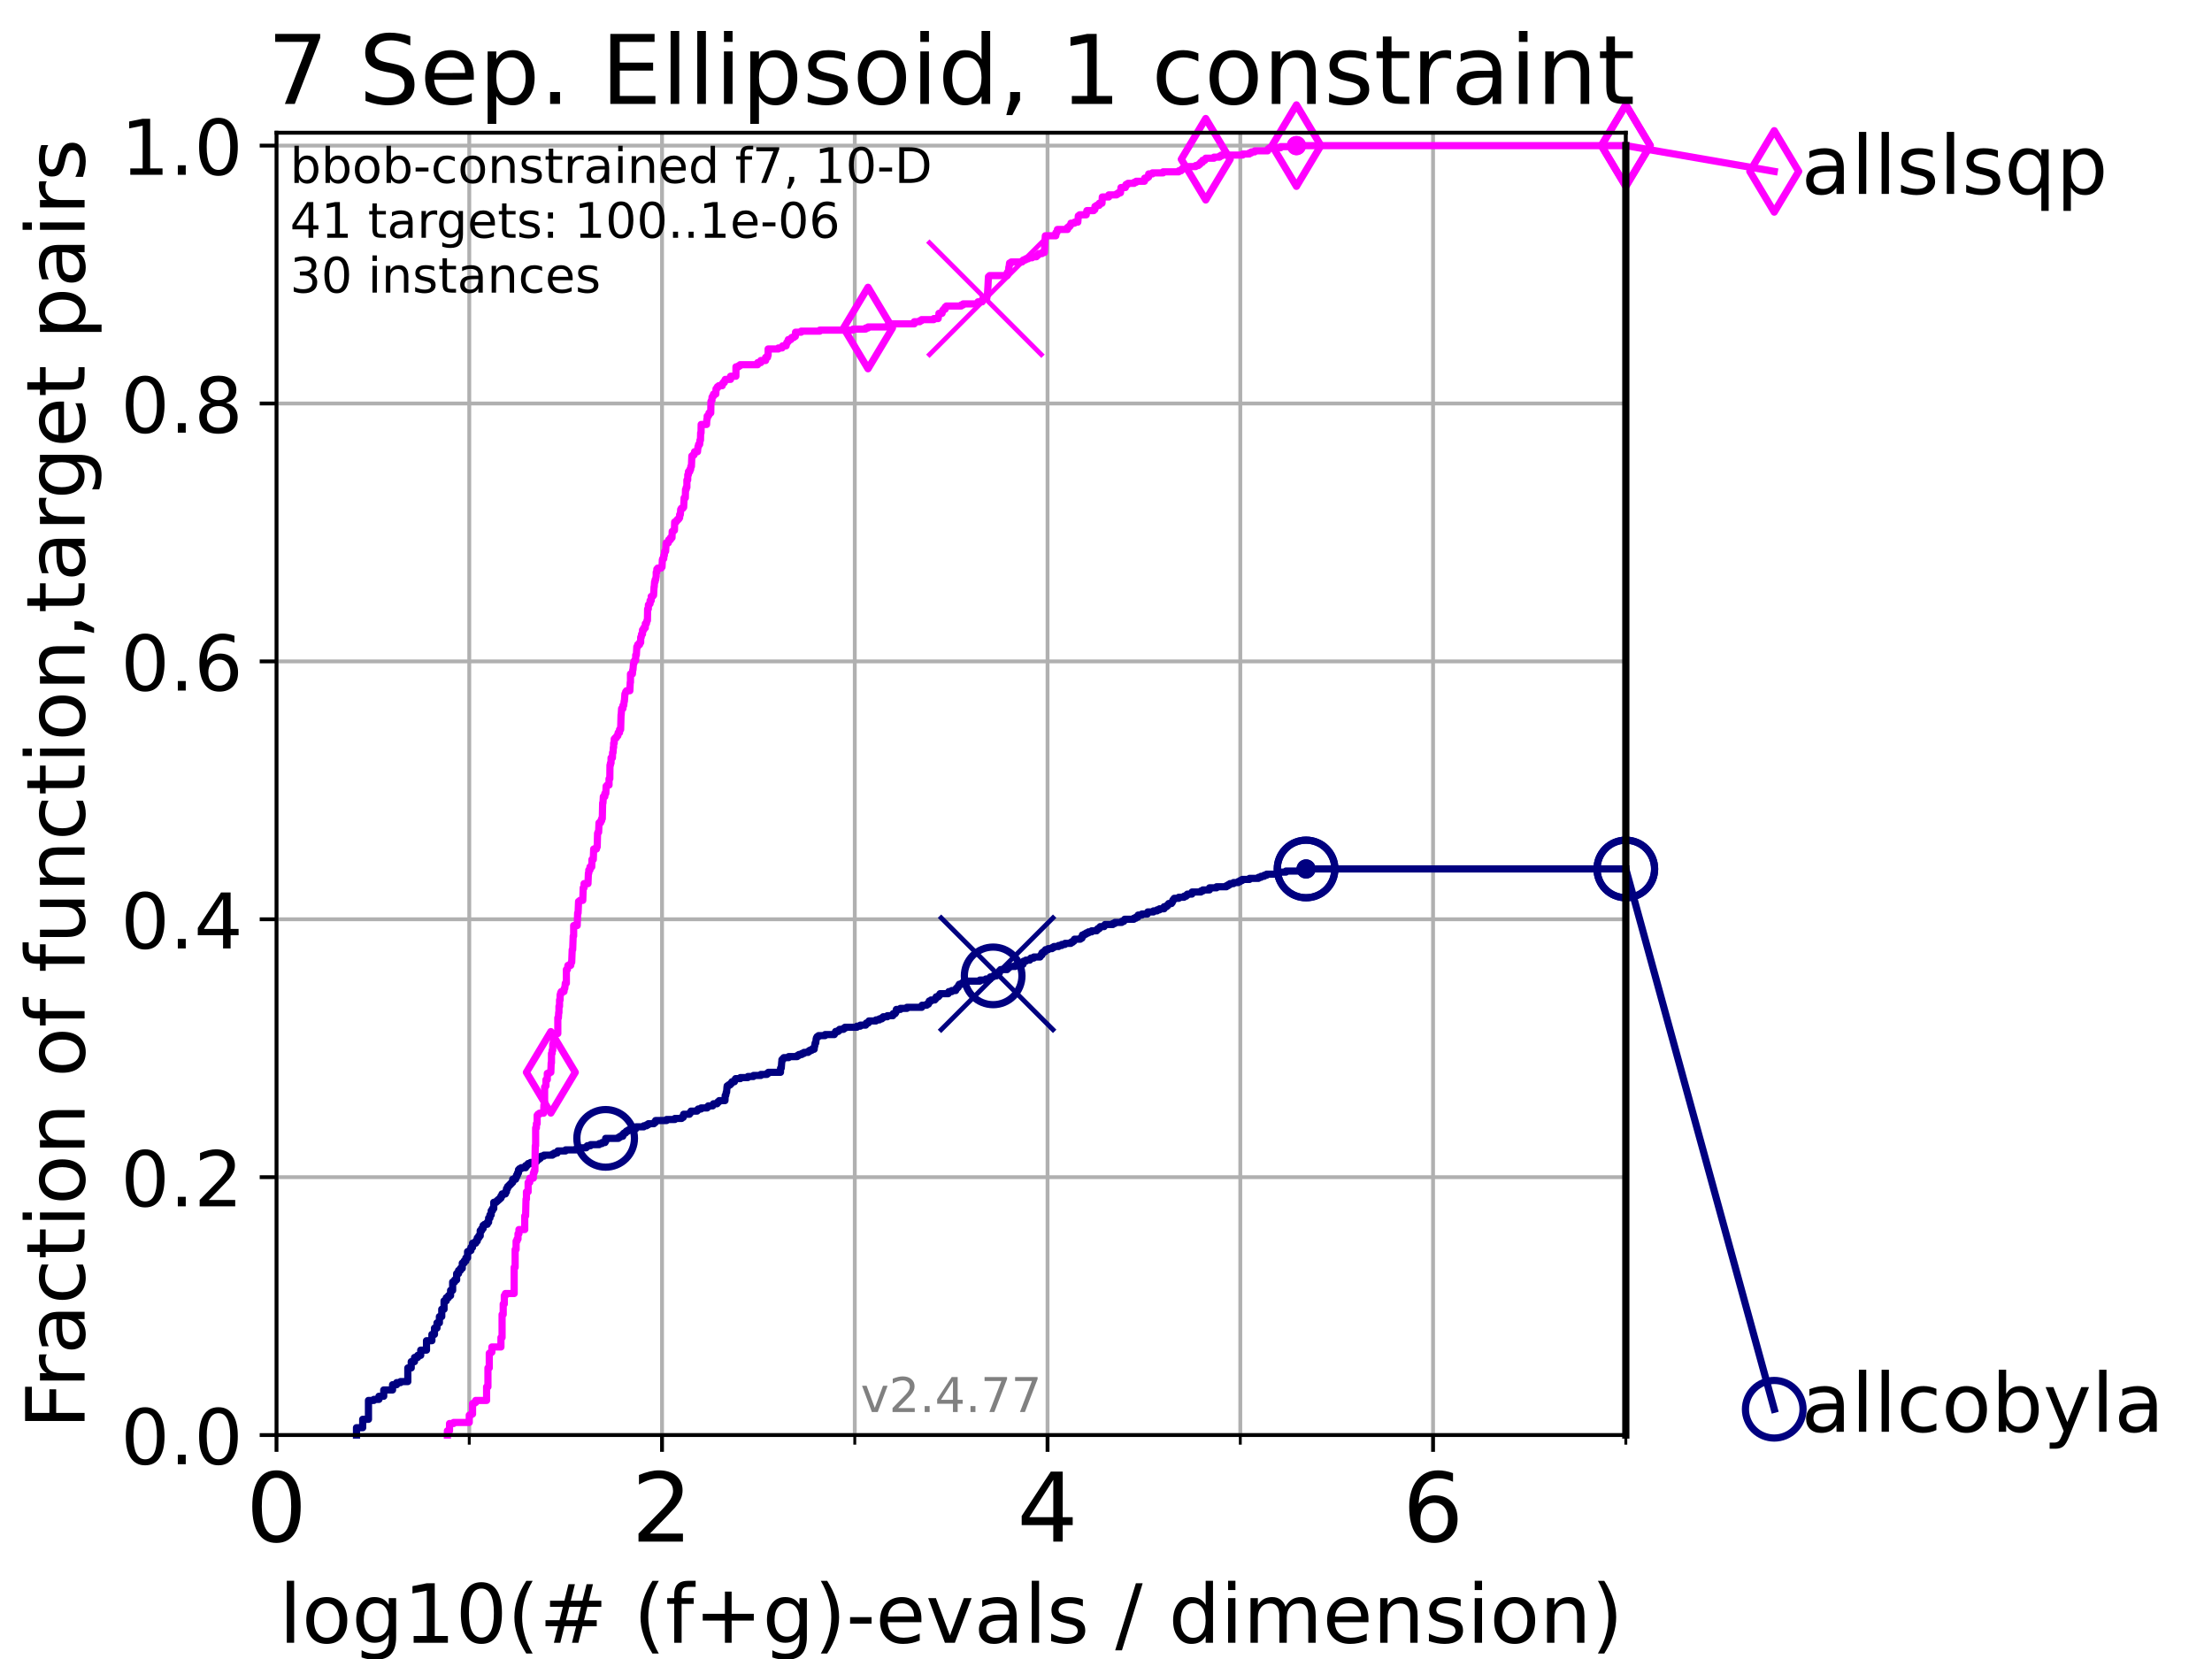 <?xml version="1.0" encoding="utf-8" standalone="no"?>
<!DOCTYPE svg PUBLIC "-//W3C//DTD SVG 1.1//EN"
  "http://www.w3.org/Graphics/SVG/1.1/DTD/svg11.dtd">
<!-- Created with matplotlib (https://matplotlib.org/) -->
<svg height="345.6pt" version="1.1" viewBox="0 0 460.8 345.6" width="460.8pt" xmlns="http://www.w3.org/2000/svg" xmlns:xlink="http://www.w3.org/1999/xlink">
 <defs>
  <style type="text/css">*{stroke-linecap:butt;stroke-linejoin:round;}</style>
 </defs>
 <g id="figure_1">
  <g id="patch_1">
   <path d="M 0 345.6 
L 460.8 345.6 
L 460.8 0 
L 0 0 
z
" style="fill:#ffffff;"/>
  </g>
  <g id="axes_1">
   <g id="patch_2">
    <path d="M 57.6 298.944 
L 338.688 298.944 
L 338.688 27.648 
L 57.6 27.648 
z
" style="fill:#ffffff;"/>
   </g>
   <g id="matplotlib.axis_1">
    <g id="xtick_1">
     <g id="line2d_1">
      <path clip-path="url(#pb497b8784a)" d="M 57.6 298.944 
L 57.6 27.648 
" style="fill:none;stroke:#b0b0b0;stroke-linecap:square;stroke-width:0.8;"/>
     </g>
     <g id="line2d_2">
      <defs>
       <path d="M 0 0 
L 0 3.5 
" id="m21cab6f125" style="stroke:#000000;stroke-width:0.8;"/>
      </defs>
      <g>
       <use style="stroke:#000000;stroke-width:0.8;" x="57.6" xlink:href="#m21cab6f125" y="298.944"/>
      </g>
     </g>
     <g id="text_1">
      <!-- 0 -->
      <g transform="translate(51.237 321.141)scale(0.2 -0.2)">
       <defs>
        <path d="M 31.781 66.406 
Q 24.172 66.406 20.328 58.906 
Q 16.5 51.422 16.5 36.375 
Q 16.5 21.391 20.328 13.891 
Q 24.172 6.391 31.781 6.391 
Q 39.453 6.391 43.281 13.891 
Q 47.125 21.391 47.125 36.375 
Q 47.125 51.422 43.281 58.906 
Q 39.453 66.406 31.781 66.406 
z
M 31.781 74.219 
Q 44.047 74.219 50.516 64.516 
Q 56.984 54.828 56.984 36.375 
Q 56.984 17.969 50.516 8.266 
Q 44.047 -1.422 31.781 -1.422 
Q 19.531 -1.422 13.062 8.266 
Q 6.594 17.969 6.594 36.375 
Q 6.594 54.828 13.062 64.516 
Q 19.531 74.219 31.781 74.219 
z
" id="DejaVuSans-48"/>
       </defs>
       <use xlink:href="#DejaVuSans-48"/>
      </g>
     </g>
    </g>
    <g id="xtick_2">
     <g id="line2d_3">
      <path clip-path="url(#pb497b8784a)" d="M 137.911 298.944 
L 137.911 27.648 
" style="fill:none;stroke:#b0b0b0;stroke-linecap:square;stroke-width:0.8;"/>
     </g>
     <g id="line2d_4">
      <g>
       <use style="stroke:#000000;stroke-width:0.8;" x="137.911" xlink:href="#m21cab6f125" y="298.944"/>
      </g>
     </g>
     <g id="text_2">
      <!-- 2 -->
      <g transform="translate(131.548 321.141)scale(0.2 -0.2)">
       <defs>
        <path d="M 19.188 8.297 
L 53.609 8.297 
L 53.609 0 
L 7.328 0 
L 7.328 8.297 
Q 12.938 14.109 22.625 23.891 
Q 32.328 33.688 34.812 36.531 
Q 39.547 41.844 41.422 45.531 
Q 43.312 49.219 43.312 52.781 
Q 43.312 58.594 39.234 62.25 
Q 35.156 65.922 28.609 65.922 
Q 23.969 65.922 18.812 64.312 
Q 13.672 62.703 7.812 59.422 
L 7.812 69.391 
Q 13.766 71.781 18.938 73 
Q 24.125 74.219 28.422 74.219 
Q 39.75 74.219 46.484 68.547 
Q 53.219 62.891 53.219 53.422 
Q 53.219 48.922 51.531 44.891 
Q 49.859 40.875 45.406 35.406 
Q 44.188 33.984 37.641 27.219 
Q 31.109 20.453 19.188 8.297 
z
" id="DejaVuSans-50"/>
       </defs>
       <use xlink:href="#DejaVuSans-50"/>
      </g>
     </g>
    </g>
    <g id="xtick_3">
     <g id="line2d_5">
      <path clip-path="url(#pb497b8784a)" d="M 218.222 298.944 
L 218.222 27.648 
" style="fill:none;stroke:#b0b0b0;stroke-linecap:square;stroke-width:0.8;"/>
     </g>
     <g id="line2d_6">
      <g>
       <use style="stroke:#000000;stroke-width:0.8;" x="218.222" xlink:href="#m21cab6f125" y="298.944"/>
      </g>
     </g>
     <g id="text_3">
      <!-- 4 -->
      <g transform="translate(211.859 321.141)scale(0.2 -0.2)">
       <defs>
        <path d="M 37.797 64.312 
L 12.891 25.391 
L 37.797 25.391 
z
M 35.203 72.906 
L 47.609 72.906 
L 47.609 25.391 
L 58.016 25.391 
L 58.016 17.188 
L 47.609 17.188 
L 47.609 0 
L 37.797 0 
L 37.797 17.188 
L 4.891 17.188 
L 4.891 26.703 
z
" id="DejaVuSans-52"/>
       </defs>
       <use xlink:href="#DejaVuSans-52"/>
      </g>
     </g>
    </g>
    <g id="xtick_4">
     <g id="line2d_7">
      <path clip-path="url(#pb497b8784a)" d="M 298.533 298.944 
L 298.533 27.648 
" style="fill:none;stroke:#b0b0b0;stroke-linecap:square;stroke-width:0.8;"/>
     </g>
     <g id="line2d_8">
      <g>
       <use style="stroke:#000000;stroke-width:0.8;" x="298.533" xlink:href="#m21cab6f125" y="298.944"/>
      </g>
     </g>
     <g id="text_4">
      <!-- 6 -->
      <g transform="translate(292.17 321.141)scale(0.2 -0.2)">
       <defs>
        <path d="M 33.016 40.375 
Q 26.375 40.375 22.484 35.828 
Q 18.609 31.297 18.609 23.391 
Q 18.609 15.531 22.484 10.953 
Q 26.375 6.391 33.016 6.391 
Q 39.656 6.391 43.531 10.953 
Q 47.406 15.531 47.406 23.391 
Q 47.406 31.297 43.531 35.828 
Q 39.656 40.375 33.016 40.375 
z
M 52.594 71.297 
L 52.594 62.312 
Q 48.875 64.062 45.094 64.984 
Q 41.312 65.922 37.594 65.922 
Q 27.828 65.922 22.672 59.328 
Q 17.531 52.734 16.797 39.406 
Q 19.672 43.656 24.016 45.922 
Q 28.375 48.188 33.594 48.188 
Q 44.578 48.188 50.953 41.516 
Q 57.328 34.859 57.328 23.391 
Q 57.328 12.156 50.688 5.359 
Q 44.047 -1.422 33.016 -1.422 
Q 20.359 -1.422 13.672 8.266 
Q 6.984 17.969 6.984 36.375 
Q 6.984 53.656 15.188 63.938 
Q 23.391 74.219 37.203 74.219 
Q 40.922 74.219 44.703 73.484 
Q 48.484 72.75 52.594 71.297 
z
" id="DejaVuSans-54"/>
       </defs>
       <use xlink:href="#DejaVuSans-54"/>
      </g>
     </g>
    </g>
    <g id="xtick_5">
     <g id="line2d_9">
      <path clip-path="url(#pb497b8784a)" d="M 97.755 298.944 
L 97.755 27.648 
" style="fill:none;stroke:#b0b0b0;stroke-linecap:square;stroke-width:0.8;"/>
     </g>
     <g id="line2d_10">
      <defs>
       <path d="M 0 0 
L 0 2 
" id="m0fcd1d6844" style="stroke:#000000;stroke-width:0.6;"/>
      </defs>
      <g>
       <use style="stroke:#000000;stroke-width:0.6;" x="97.755" xlink:href="#m0fcd1d6844" y="298.944"/>
      </g>
     </g>
    </g>
    <g id="xtick_6">
     <g id="line2d_11">
      <path clip-path="url(#pb497b8784a)" d="M 178.066 298.944 
L 178.066 27.648 
" style="fill:none;stroke:#b0b0b0;stroke-linecap:square;stroke-width:0.8;"/>
     </g>
     <g id="line2d_12">
      <g>
       <use style="stroke:#000000;stroke-width:0.6;" x="178.066" xlink:href="#m0fcd1d6844" y="298.944"/>
      </g>
     </g>
    </g>
    <g id="xtick_7">
     <g id="line2d_13">
      <path clip-path="url(#pb497b8784a)" d="M 258.377 298.944 
L 258.377 27.648 
" style="fill:none;stroke:#b0b0b0;stroke-linecap:square;stroke-width:0.8;"/>
     </g>
     <g id="line2d_14">
      <g>
       <use style="stroke:#000000;stroke-width:0.6;" x="258.377" xlink:href="#m0fcd1d6844" y="298.944"/>
      </g>
     </g>
    </g>
    <g id="xtick_8">
     <g id="line2d_15">
      <path clip-path="url(#pb497b8784a)" d="M 338.688 298.944 
L 338.688 27.648 
" style="fill:none;stroke:#b0b0b0;stroke-linecap:square;stroke-width:0.8;"/>
     </g>
     <g id="line2d_16">
      <g>
       <use style="stroke:#000000;stroke-width:0.6;" x="338.688" xlink:href="#m0fcd1d6844" y="298.944"/>
      </g>
     </g>
    </g>
    <g id="text_5">
     <!-- log10(# (f+g)-evals / dimension) -->
     <g transform="translate(58.145 342.218)scale(0.17 -0.17)">
      <defs>
       <path d="M 9.422 75.984 
L 18.406 75.984 
L 18.406 0 
L 9.422 0 
z
" id="DejaVuSans-108"/>
       <path d="M 30.609 48.391 
Q 23.391 48.391 19.188 42.75 
Q 14.984 37.109 14.984 27.297 
Q 14.984 17.484 19.156 11.844 
Q 23.344 6.203 30.609 6.203 
Q 37.797 6.203 41.984 11.859 
Q 46.188 17.531 46.188 27.297 
Q 46.188 37.016 41.984 42.703 
Q 37.797 48.391 30.609 48.391 
z
M 30.609 56 
Q 42.328 56 49.016 48.375 
Q 55.719 40.766 55.719 27.297 
Q 55.719 13.875 49.016 6.219 
Q 42.328 -1.422 30.609 -1.422 
Q 18.844 -1.422 12.172 6.219 
Q 5.516 13.875 5.516 27.297 
Q 5.516 40.766 12.172 48.375 
Q 18.844 56 30.609 56 
z
" id="DejaVuSans-111"/>
       <path d="M 45.406 27.984 
Q 45.406 37.75 41.375 43.109 
Q 37.359 48.484 30.078 48.484 
Q 22.859 48.484 18.828 43.109 
Q 14.797 37.75 14.797 27.984 
Q 14.797 18.266 18.828 12.891 
Q 22.859 7.516 30.078 7.516 
Q 37.359 7.516 41.375 12.891 
Q 45.406 18.266 45.406 27.984 
z
M 54.391 6.781 
Q 54.391 -7.172 48.188 -13.984 
Q 42 -20.797 29.203 -20.797 
Q 24.469 -20.797 20.266 -20.094 
Q 16.062 -19.391 12.109 -17.922 
L 12.109 -9.188 
Q 16.062 -11.328 19.922 -12.344 
Q 23.781 -13.375 27.781 -13.375 
Q 36.625 -13.375 41.016 -8.766 
Q 45.406 -4.156 45.406 5.172 
L 45.406 9.625 
Q 42.625 4.781 38.281 2.391 
Q 33.938 0 27.875 0 
Q 17.828 0 11.672 7.656 
Q 5.516 15.328 5.516 27.984 
Q 5.516 40.672 11.672 48.328 
Q 17.828 56 27.875 56 
Q 33.938 56 38.281 53.609 
Q 42.625 51.219 45.406 46.391 
L 45.406 54.688 
L 54.391 54.688 
z
" id="DejaVuSans-103"/>
       <path d="M 12.406 8.297 
L 28.516 8.297 
L 28.516 63.922 
L 10.984 60.406 
L 10.984 69.391 
L 28.422 72.906 
L 38.281 72.906 
L 38.281 8.297 
L 54.391 8.297 
L 54.391 0 
L 12.406 0 
z
" id="DejaVuSans-49"/>
       <path d="M 31 75.875 
Q 24.469 64.656 21.281 53.656 
Q 18.109 42.672 18.109 31.391 
Q 18.109 20.125 21.312 9.062 
Q 24.516 -2 31 -13.188 
L 23.188 -13.188 
Q 15.875 -1.703 12.234 9.375 
Q 8.594 20.453 8.594 31.391 
Q 8.594 42.281 12.203 53.312 
Q 15.828 64.359 23.188 75.875 
z
" id="DejaVuSans-40"/>
       <path d="M 51.125 44 
L 36.922 44 
L 32.812 27.688 
L 47.125 27.688 
z
M 43.797 71.781 
L 38.719 51.516 
L 52.984 51.516 
L 58.109 71.781 
L 65.922 71.781 
L 60.891 51.516 
L 76.125 51.516 
L 76.125 44 
L 58.984 44 
L 54.984 27.688 
L 70.516 27.688 
L 70.516 20.219 
L 53.078 20.219 
L 48 0 
L 40.188 0 
L 45.219 20.219 
L 30.906 20.219 
L 25.875 0 
L 18.016 0 
L 23.094 20.219 
L 7.719 20.219 
L 7.719 27.688 
L 24.906 27.688 
L 29 44 
L 13.281 44 
L 13.281 51.516 
L 30.906 51.516 
L 35.891 71.781 
z
" id="DejaVuSans-35"/>
       <path id="DejaVuSans-32"/>
       <path d="M 37.109 75.984 
L 37.109 68.5 
L 28.516 68.5 
Q 23.688 68.5 21.797 66.547 
Q 19.922 64.594 19.922 59.516 
L 19.922 54.688 
L 34.719 54.688 
L 34.719 47.703 
L 19.922 47.703 
L 19.922 0 
L 10.891 0 
L 10.891 47.703 
L 2.297 47.703 
L 2.297 54.688 
L 10.891 54.688 
L 10.891 58.5 
Q 10.891 67.625 15.141 71.797 
Q 19.391 75.984 28.609 75.984 
z
" id="DejaVuSans-102"/>
       <path d="M 46 62.703 
L 46 35.5 
L 73.188 35.5 
L 73.188 27.203 
L 46 27.203 
L 46 0 
L 37.797 0 
L 37.797 27.203 
L 10.594 27.203 
L 10.594 35.5 
L 37.797 35.5 
L 37.797 62.703 
z
" id="DejaVuSans-43"/>
       <path d="M 8.016 75.875 
L 15.828 75.875 
Q 23.141 64.359 26.781 53.312 
Q 30.422 42.281 30.422 31.391 
Q 30.422 20.453 26.781 9.375 
Q 23.141 -1.703 15.828 -13.188 
L 8.016 -13.188 
Q 14.5 -2 17.703 9.062 
Q 20.906 20.125 20.906 31.391 
Q 20.906 42.672 17.703 53.656 
Q 14.5 64.656 8.016 75.875 
z
" id="DejaVuSans-41"/>
       <path d="M 4.891 31.391 
L 31.203 31.391 
L 31.203 23.391 
L 4.891 23.391 
z
" id="DejaVuSans-45"/>
       <path d="M 56.203 29.594 
L 56.203 25.203 
L 14.891 25.203 
Q 15.484 15.922 20.484 11.062 
Q 25.484 6.203 34.422 6.203 
Q 39.594 6.203 44.453 7.469 
Q 49.312 8.734 54.109 11.281 
L 54.109 2.781 
Q 49.266 0.734 44.188 -0.344 
Q 39.109 -1.422 33.891 -1.422 
Q 20.797 -1.422 13.156 6.188 
Q 5.516 13.812 5.516 26.812 
Q 5.516 40.234 12.766 48.109 
Q 20.016 56 32.328 56 
Q 43.359 56 49.781 48.891 
Q 56.203 41.797 56.203 29.594 
z
M 47.219 32.234 
Q 47.125 39.594 43.094 43.984 
Q 39.062 48.391 32.422 48.391 
Q 24.906 48.391 20.391 44.141 
Q 15.875 39.891 15.188 32.172 
z
" id="DejaVuSans-101"/>
       <path d="M 2.984 54.688 
L 12.5 54.688 
L 29.594 8.797 
L 46.688 54.688 
L 56.203 54.688 
L 35.688 0 
L 23.484 0 
z
" id="DejaVuSans-118"/>
       <path d="M 34.281 27.484 
Q 23.391 27.484 19.188 25 
Q 14.984 22.516 14.984 16.5 
Q 14.984 11.719 18.141 8.906 
Q 21.297 6.109 26.703 6.109 
Q 34.188 6.109 38.703 11.406 
Q 43.219 16.703 43.219 25.484 
L 43.219 27.484 
z
M 52.203 31.203 
L 52.203 0 
L 43.219 0 
L 43.219 8.297 
Q 40.141 3.328 35.547 0.953 
Q 30.953 -1.422 24.312 -1.422 
Q 15.922 -1.422 10.953 3.297 
Q 6 8.016 6 15.922 
Q 6 25.141 12.172 29.828 
Q 18.359 34.516 30.609 34.516 
L 43.219 34.516 
L 43.219 35.406 
Q 43.219 41.609 39.141 45 
Q 35.062 48.391 27.688 48.391 
Q 23 48.391 18.547 47.266 
Q 14.109 46.141 10.016 43.891 
L 10.016 52.203 
Q 14.938 54.109 19.578 55.047 
Q 24.219 56 28.609 56 
Q 40.484 56 46.344 49.844 
Q 52.203 43.703 52.203 31.203 
z
" id="DejaVuSans-97"/>
       <path d="M 44.281 53.078 
L 44.281 44.578 
Q 40.484 46.531 36.375 47.5 
Q 32.281 48.484 27.875 48.484 
Q 21.188 48.484 17.844 46.438 
Q 14.5 44.391 14.5 40.281 
Q 14.5 37.156 16.891 35.375 
Q 19.281 33.594 26.516 31.984 
L 29.594 31.297 
Q 39.156 29.25 43.188 25.516 
Q 47.219 21.781 47.219 15.094 
Q 47.219 7.469 41.188 3.016 
Q 35.156 -1.422 24.609 -1.422 
Q 20.219 -1.422 15.453 -0.562 
Q 10.688 0.297 5.422 2 
L 5.422 11.281 
Q 10.406 8.688 15.234 7.391 
Q 20.062 6.109 24.812 6.109 
Q 31.156 6.109 34.562 8.281 
Q 37.984 10.453 37.984 14.406 
Q 37.984 18.062 35.516 20.016 
Q 33.062 21.969 24.703 23.781 
L 21.578 24.516 
Q 13.234 26.266 9.516 29.906 
Q 5.812 33.547 5.812 39.891 
Q 5.812 47.609 11.281 51.797 
Q 16.75 56 26.812 56 
Q 31.781 56 36.172 55.266 
Q 40.578 54.547 44.281 53.078 
z
" id="DejaVuSans-115"/>
       <path d="M 25.391 72.906 
L 33.688 72.906 
L 8.297 -9.281 
L 0 -9.281 
z
" id="DejaVuSans-47"/>
       <path d="M 45.406 46.391 
L 45.406 75.984 
L 54.391 75.984 
L 54.391 0 
L 45.406 0 
L 45.406 8.203 
Q 42.578 3.328 38.25 0.953 
Q 33.938 -1.422 27.875 -1.422 
Q 17.969 -1.422 11.734 6.484 
Q 5.516 14.406 5.516 27.297 
Q 5.516 40.188 11.734 48.094 
Q 17.969 56 27.875 56 
Q 33.938 56 38.25 53.625 
Q 42.578 51.266 45.406 46.391 
z
M 14.797 27.297 
Q 14.797 17.391 18.875 11.75 
Q 22.953 6.109 30.078 6.109 
Q 37.203 6.109 41.297 11.75 
Q 45.406 17.391 45.406 27.297 
Q 45.406 37.203 41.297 42.844 
Q 37.203 48.484 30.078 48.484 
Q 22.953 48.484 18.875 42.844 
Q 14.797 37.203 14.797 27.297 
z
" id="DejaVuSans-100"/>
       <path d="M 9.422 54.688 
L 18.406 54.688 
L 18.406 0 
L 9.422 0 
z
M 9.422 75.984 
L 18.406 75.984 
L 18.406 64.594 
L 9.422 64.594 
z
" id="DejaVuSans-105"/>
       <path d="M 52 44.188 
Q 55.375 50.25 60.062 53.125 
Q 64.75 56 71.094 56 
Q 79.641 56 84.281 50.016 
Q 88.922 44.047 88.922 33.016 
L 88.922 0 
L 79.891 0 
L 79.891 32.719 
Q 79.891 40.578 77.094 44.375 
Q 74.312 48.188 68.609 48.188 
Q 61.625 48.188 57.562 43.547 
Q 53.516 38.922 53.516 30.906 
L 53.516 0 
L 44.484 0 
L 44.484 32.719 
Q 44.484 40.625 41.703 44.406 
Q 38.922 48.188 33.109 48.188 
Q 26.219 48.188 22.156 43.531 
Q 18.109 38.875 18.109 30.906 
L 18.109 0 
L 9.078 0 
L 9.078 54.688 
L 18.109 54.688 
L 18.109 46.188 
Q 21.188 51.219 25.484 53.609 
Q 29.781 56 35.688 56 
Q 41.656 56 45.828 52.969 
Q 50 49.953 52 44.188 
z
" id="DejaVuSans-109"/>
       <path d="M 54.891 33.016 
L 54.891 0 
L 45.906 0 
L 45.906 32.719 
Q 45.906 40.484 42.875 44.328 
Q 39.844 48.188 33.797 48.188 
Q 26.516 48.188 22.312 43.547 
Q 18.109 38.922 18.109 30.906 
L 18.109 0 
L 9.078 0 
L 9.078 54.688 
L 18.109 54.688 
L 18.109 46.188 
Q 21.344 51.125 25.703 53.562 
Q 30.078 56 35.797 56 
Q 45.219 56 50.047 50.172 
Q 54.891 44.344 54.891 33.016 
z
" id="DejaVuSans-110"/>
      </defs>
      <use xlink:href="#DejaVuSans-108"/>
      <use x="27.783" xlink:href="#DejaVuSans-111"/>
      <use x="88.965" xlink:href="#DejaVuSans-103"/>
      <use x="152.441" xlink:href="#DejaVuSans-49"/>
      <use x="216.064" xlink:href="#DejaVuSans-48"/>
      <use x="279.688" xlink:href="#DejaVuSans-40"/>
      <use x="318.701" xlink:href="#DejaVuSans-35"/>
      <use x="402.49" xlink:href="#DejaVuSans-32"/>
      <use x="434.277" xlink:href="#DejaVuSans-40"/>
      <use x="473.291" xlink:href="#DejaVuSans-102"/>
      <use x="508.496" xlink:href="#DejaVuSans-43"/>
      <use x="592.285" xlink:href="#DejaVuSans-103"/>
      <use x="655.762" xlink:href="#DejaVuSans-41"/>
      <use x="694.775" xlink:href="#DejaVuSans-45"/>
      <use x="730.859" xlink:href="#DejaVuSans-101"/>
      <use x="792.383" xlink:href="#DejaVuSans-118"/>
      <use x="851.562" xlink:href="#DejaVuSans-97"/>
      <use x="912.842" xlink:href="#DejaVuSans-108"/>
      <use x="940.625" xlink:href="#DejaVuSans-115"/>
      <use x="992.725" xlink:href="#DejaVuSans-32"/>
      <use x="1024.512" xlink:href="#DejaVuSans-47"/>
      <use x="1058.203" xlink:href="#DejaVuSans-32"/>
      <use x="1089.99" xlink:href="#DejaVuSans-100"/>
      <use x="1153.467" xlink:href="#DejaVuSans-105"/>
      <use x="1181.25" xlink:href="#DejaVuSans-109"/>
      <use x="1278.662" xlink:href="#DejaVuSans-101"/>
      <use x="1340.186" xlink:href="#DejaVuSans-110"/>
      <use x="1403.564" xlink:href="#DejaVuSans-115"/>
      <use x="1455.664" xlink:href="#DejaVuSans-105"/>
      <use x="1483.447" xlink:href="#DejaVuSans-111"/>
      <use x="1544.629" xlink:href="#DejaVuSans-110"/>
      <use x="1608.008" xlink:href="#DejaVuSans-41"/>
     </g>
    </g>
   </g>
   <g id="matplotlib.axis_2">
    <g id="ytick_1">
     <g id="line2d_17">
      <path clip-path="url(#pb497b8784a)" d="M 57.6 298.944 
L 338.688 298.944 
" style="fill:none;stroke:#b0b0b0;stroke-linecap:square;stroke-width:0.8;"/>
     </g>
     <g id="line2d_18">
      <defs>
       <path d="M 0 0 
L -3.5 0 
" id="mdb3993812f" style="stroke:#000000;stroke-width:0.8;"/>
      </defs>
      <g>
       <use style="stroke:#000000;stroke-width:0.8;" x="57.6" xlink:href="#mdb3993812f" y="298.944"/>
      </g>
     </g>
     <g id="text_6">
      <!-- 0.0 -->
      <g transform="translate(25.155 305.023)scale(0.16 -0.16)">
       <defs>
        <path d="M 10.688 12.406 
L 21 12.406 
L 21 0 
L 10.688 0 
z
" id="DejaVuSans-46"/>
       </defs>
       <use xlink:href="#DejaVuSans-48"/>
       <use x="63.623" xlink:href="#DejaVuSans-46"/>
       <use x="95.41" xlink:href="#DejaVuSans-48"/>
      </g>
     </g>
    </g>
    <g id="ytick_2">
     <g id="line2d_19">
      <path clip-path="url(#pb497b8784a)" d="M 57.6 245.222 
L 338.688 245.222 
" style="fill:none;stroke:#b0b0b0;stroke-linecap:square;stroke-width:0.8;"/>
     </g>
     <g id="line2d_20">
      <g>
       <use style="stroke:#000000;stroke-width:0.8;" x="57.6" xlink:href="#mdb3993812f" y="245.222"/>
      </g>
     </g>
     <g id="text_7">
      <!-- 0.2 -->
      <g transform="translate(25.155 251.301)scale(0.16 -0.16)">
       <use xlink:href="#DejaVuSans-48"/>
       <use x="63.623" xlink:href="#DejaVuSans-46"/>
       <use x="95.41" xlink:href="#DejaVuSans-50"/>
      </g>
     </g>
    </g>
    <g id="ytick_3">
     <g id="line2d_21">
      <path clip-path="url(#pb497b8784a)" d="M 57.6 191.5 
L 338.688 191.5 
" style="fill:none;stroke:#b0b0b0;stroke-linecap:square;stroke-width:0.8;"/>
     </g>
     <g id="line2d_22">
      <g>
       <use style="stroke:#000000;stroke-width:0.8;" x="57.6" xlink:href="#mdb3993812f" y="191.5"/>
      </g>
     </g>
     <g id="text_8">
      <!-- 0.4 -->
      <g transform="translate(25.155 197.579)scale(0.16 -0.16)">
       <use xlink:href="#DejaVuSans-48"/>
       <use x="63.623" xlink:href="#DejaVuSans-46"/>
       <use x="95.41" xlink:href="#DejaVuSans-52"/>
      </g>
     </g>
    </g>
    <g id="ytick_4">
     <g id="line2d_23">
      <path clip-path="url(#pb497b8784a)" d="M 57.6 137.778 
L 338.688 137.778 
" style="fill:none;stroke:#b0b0b0;stroke-linecap:square;stroke-width:0.8;"/>
     </g>
     <g id="line2d_24">
      <g>
       <use style="stroke:#000000;stroke-width:0.8;" x="57.6" xlink:href="#mdb3993812f" y="137.778"/>
      </g>
     </g>
     <g id="text_9">
      <!-- 0.6 -->
      <g transform="translate(25.155 143.857)scale(0.16 -0.16)">
       <use xlink:href="#DejaVuSans-48"/>
       <use x="63.623" xlink:href="#DejaVuSans-46"/>
       <use x="95.41" xlink:href="#DejaVuSans-54"/>
      </g>
     </g>
    </g>
    <g id="ytick_5">
     <g id="line2d_25">
      <path clip-path="url(#pb497b8784a)" d="M 57.6 84.056 
L 338.688 84.056 
" style="fill:none;stroke:#b0b0b0;stroke-linecap:square;stroke-width:0.8;"/>
     </g>
     <g id="line2d_26">
      <g>
       <use style="stroke:#000000;stroke-width:0.8;" x="57.6" xlink:href="#mdb3993812f" y="84.056"/>
      </g>
     </g>
     <g id="text_10">
      <!-- 0.8 -->
      <g transform="translate(25.155 90.135)scale(0.16 -0.16)">
       <defs>
        <path d="M 31.781 34.625 
Q 24.75 34.625 20.719 30.859 
Q 16.703 27.094 16.703 20.516 
Q 16.703 13.922 20.719 10.156 
Q 24.75 6.391 31.781 6.391 
Q 38.812 6.391 42.859 10.172 
Q 46.922 13.969 46.922 20.516 
Q 46.922 27.094 42.891 30.859 
Q 38.875 34.625 31.781 34.625 
z
M 21.922 38.812 
Q 15.578 40.375 12.031 44.719 
Q 8.5 49.078 8.5 55.328 
Q 8.5 64.062 14.719 69.141 
Q 20.953 74.219 31.781 74.219 
Q 42.672 74.219 48.875 69.141 
Q 55.078 64.062 55.078 55.328 
Q 55.078 49.078 51.531 44.719 
Q 48 40.375 41.703 38.812 
Q 48.828 37.156 52.797 32.312 
Q 56.781 27.484 56.781 20.516 
Q 56.781 9.906 50.312 4.234 
Q 43.844 -1.422 31.781 -1.422 
Q 19.734 -1.422 13.25 4.234 
Q 6.781 9.906 6.781 20.516 
Q 6.781 27.484 10.781 32.312 
Q 14.797 37.156 21.922 38.812 
z
M 18.312 54.391 
Q 18.312 48.734 21.844 45.562 
Q 25.391 42.391 31.781 42.391 
Q 38.141 42.391 41.719 45.562 
Q 45.312 48.734 45.312 54.391 
Q 45.312 60.062 41.719 63.234 
Q 38.141 66.406 31.781 66.406 
Q 25.391 66.406 21.844 63.234 
Q 18.312 60.062 18.312 54.391 
z
" id="DejaVuSans-56"/>
       </defs>
       <use xlink:href="#DejaVuSans-48"/>
       <use x="63.623" xlink:href="#DejaVuSans-46"/>
       <use x="95.41" xlink:href="#DejaVuSans-56"/>
      </g>
     </g>
    </g>
    <g id="ytick_6">
     <g id="line2d_27">
      <path clip-path="url(#pb497b8784a)" d="M 57.6 30.334 
L 338.688 30.334 
" style="fill:none;stroke:#b0b0b0;stroke-linecap:square;stroke-width:0.8;"/>
     </g>
     <g id="line2d_28">
      <g>
       <use style="stroke:#000000;stroke-width:0.8;" x="57.6" xlink:href="#mdb3993812f" y="30.334"/>
      </g>
     </g>
     <g id="text_11">
      <!-- 1.0 -->
      <g transform="translate(25.155 36.413)scale(0.16 -0.16)">
       <use xlink:href="#DejaVuSans-49"/>
       <use x="63.623" xlink:href="#DejaVuSans-46"/>
       <use x="95.41" xlink:href="#DejaVuSans-48"/>
      </g>
     </g>
    </g>
    <g id="text_12">
     <!-- Fraction of function,target pairs -->
     <g transform="translate(17.62 297.681)rotate(-90)scale(0.17 -0.17)">
      <defs>
       <path d="M 9.812 72.906 
L 51.703 72.906 
L 51.703 64.594 
L 19.672 64.594 
L 19.672 43.109 
L 48.578 43.109 
L 48.578 34.812 
L 19.672 34.812 
L 19.672 0 
L 9.812 0 
z
" id="DejaVuSans-70"/>
       <path d="M 41.109 46.297 
Q 39.594 47.172 37.812 47.578 
Q 36.031 48 33.891 48 
Q 26.266 48 22.188 43.047 
Q 18.109 38.094 18.109 28.812 
L 18.109 0 
L 9.078 0 
L 9.078 54.688 
L 18.109 54.688 
L 18.109 46.188 
Q 20.953 51.172 25.484 53.578 
Q 30.031 56 36.531 56 
Q 37.453 56 38.578 55.875 
Q 39.703 55.766 41.062 55.516 
z
" id="DejaVuSans-114"/>
       <path d="M 48.781 52.594 
L 48.781 44.188 
Q 44.969 46.297 41.141 47.344 
Q 37.312 48.391 33.406 48.391 
Q 24.656 48.391 19.812 42.844 
Q 14.984 37.312 14.984 27.297 
Q 14.984 17.281 19.812 11.734 
Q 24.656 6.203 33.406 6.203 
Q 37.312 6.203 41.141 7.25 
Q 44.969 8.297 48.781 10.406 
L 48.781 2.094 
Q 45.016 0.344 40.984 -0.531 
Q 36.969 -1.422 32.422 -1.422 
Q 20.062 -1.422 12.781 6.344 
Q 5.516 14.109 5.516 27.297 
Q 5.516 40.672 12.859 48.328 
Q 20.219 56 33.016 56 
Q 37.156 56 41.109 55.141 
Q 45.062 54.297 48.781 52.594 
z
" id="DejaVuSans-99"/>
       <path d="M 18.312 70.219 
L 18.312 54.688 
L 36.812 54.688 
L 36.812 47.703 
L 18.312 47.703 
L 18.312 18.016 
Q 18.312 11.328 20.141 9.422 
Q 21.969 7.516 27.594 7.516 
L 36.812 7.516 
L 36.812 0 
L 27.594 0 
Q 17.188 0 13.234 3.875 
Q 9.281 7.766 9.281 18.016 
L 9.281 47.703 
L 2.688 47.703 
L 2.688 54.688 
L 9.281 54.688 
L 9.281 70.219 
z
" id="DejaVuSans-116"/>
       <path d="M 8.5 21.578 
L 8.5 54.688 
L 17.484 54.688 
L 17.484 21.922 
Q 17.484 14.156 20.5 10.266 
Q 23.531 6.391 29.594 6.391 
Q 36.859 6.391 41.078 11.031 
Q 45.312 15.672 45.312 23.688 
L 45.312 54.688 
L 54.297 54.688 
L 54.297 0 
L 45.312 0 
L 45.312 8.406 
Q 42.047 3.422 37.719 1 
Q 33.406 -1.422 27.688 -1.422 
Q 18.266 -1.422 13.375 4.438 
Q 8.5 10.297 8.5 21.578 
z
M 31.109 56 
z
" id="DejaVuSans-117"/>
       <path d="M 11.719 12.406 
L 22.016 12.406 
L 22.016 4 
L 14.016 -11.625 
L 7.719 -11.625 
L 11.719 4 
z
" id="DejaVuSans-44"/>
       <path d="M 18.109 8.203 
L 18.109 -20.797 
L 9.078 -20.797 
L 9.078 54.688 
L 18.109 54.688 
L 18.109 46.391 
Q 20.953 51.266 25.266 53.625 
Q 29.594 56 35.594 56 
Q 45.562 56 51.781 48.094 
Q 58.016 40.188 58.016 27.297 
Q 58.016 14.406 51.781 6.484 
Q 45.562 -1.422 35.594 -1.422 
Q 29.594 -1.422 25.266 0.953 
Q 20.953 3.328 18.109 8.203 
z
M 48.688 27.297 
Q 48.688 37.203 44.609 42.844 
Q 40.531 48.484 33.406 48.484 
Q 26.266 48.484 22.188 42.844 
Q 18.109 37.203 18.109 27.297 
Q 18.109 17.391 22.188 11.75 
Q 26.266 6.109 33.406 6.109 
Q 40.531 6.109 44.609 11.75 
Q 48.688 17.391 48.688 27.297 
z
" id="DejaVuSans-112"/>
      </defs>
      <use xlink:href="#DejaVuSans-70"/>
      <use x="50.27" xlink:href="#DejaVuSans-114"/>
      <use x="91.383" xlink:href="#DejaVuSans-97"/>
      <use x="152.662" xlink:href="#DejaVuSans-99"/>
      <use x="207.643" xlink:href="#DejaVuSans-116"/>
      <use x="246.852" xlink:href="#DejaVuSans-105"/>
      <use x="274.635" xlink:href="#DejaVuSans-111"/>
      <use x="335.816" xlink:href="#DejaVuSans-110"/>
      <use x="399.195" xlink:href="#DejaVuSans-32"/>
      <use x="430.982" xlink:href="#DejaVuSans-111"/>
      <use x="492.164" xlink:href="#DejaVuSans-102"/>
      <use x="527.369" xlink:href="#DejaVuSans-32"/>
      <use x="559.156" xlink:href="#DejaVuSans-102"/>
      <use x="594.361" xlink:href="#DejaVuSans-117"/>
      <use x="657.74" xlink:href="#DejaVuSans-110"/>
      <use x="721.119" xlink:href="#DejaVuSans-99"/>
      <use x="776.1" xlink:href="#DejaVuSans-116"/>
      <use x="815.309" xlink:href="#DejaVuSans-105"/>
      <use x="843.092" xlink:href="#DejaVuSans-111"/>
      <use x="904.273" xlink:href="#DejaVuSans-110"/>
      <use x="967.652" xlink:href="#DejaVuSans-44"/>
      <use x="999.439" xlink:href="#DejaVuSans-116"/>
      <use x="1038.648" xlink:href="#DejaVuSans-97"/>
      <use x="1099.928" xlink:href="#DejaVuSans-114"/>
      <use x="1139.291" xlink:href="#DejaVuSans-103"/>
      <use x="1202.768" xlink:href="#DejaVuSans-101"/>
      <use x="1264.291" xlink:href="#DejaVuSans-116"/>
      <use x="1303.5" xlink:href="#DejaVuSans-32"/>
      <use x="1335.287" xlink:href="#DejaVuSans-112"/>
      <use x="1398.764" xlink:href="#DejaVuSans-97"/>
      <use x="1460.043" xlink:href="#DejaVuSans-105"/>
      <use x="1487.826" xlink:href="#DejaVuSans-114"/>
      <use x="1528.939" xlink:href="#DejaVuSans-115"/>
     </g>
    </g>
   </g>
   <g id="line2d_29">
    <defs>
     <path d="M 0 1.5 
C 0.398 1.5 0.779 1.342 1.061 1.061 
C 1.342 0.779 1.5 0.398 1.5 0 
C 1.5 -0.398 1.342 -0.779 1.061 -1.061 
C 0.779 -1.342 0.398 -1.5 0 -1.5 
C -0.398 -1.5 -0.779 -1.342 -1.061 -1.061 
C -1.342 -0.779 -1.5 -0.398 -1.5 0 
C -1.5 0.398 -1.342 0.779 -1.061 1.061 
C -0.779 1.342 -0.398 1.5 0 1.5 
z
" id="mbdee6afe93" style="stroke:#000080;"/>
    </defs>
    <g>
     <use style="fill:#000080;stroke:#000080;" x="272.078" xlink:href="#mbdee6afe93" y="181.018"/>
     <use style="fill:#000080;stroke:#000080;" x="272.078" xlink:href="#mbdee6afe93" y="181.018"/>
    </g>
   </g>
   <g id="line2d_30">
    <path d="M 74.263 298.944 
L 74.263 297.415 
L 75.556 297.415 
L 75.556 295.668 
L 76.759 295.668 
L 76.759 291.737 
L 77.885 291.737 
L 77.885 291.519 
L 78.942 291.519 
L 78.942 290.864 
L 79.939 290.864 
L 79.939 289.554 
L 81.776 289.554 
L 81.776 288.462 
L 82.627 288.462 
L 82.627 288.025 
L 83.438 288.025 
L 83.438 287.807 
L 84.956 287.807 
L 84.956 284.968 
L 85.667 284.968 
L 85.667 283.657 
L 86.351 283.657 
L 86.351 282.784 
L 87.01 282.784 
L 87.01 282.347 
L 87.644 282.347 
L 87.644 281.255 
L 88.847 281.255 
L 88.847 279.29 
L 89.973 279.29 
L 89.973 277.979 
L 90.509 277.979 
L 90.509 276.669 
L 91.03 276.669 
L 91.03 275.577 
L 91.535 275.577 
L 91.535 274.267 
L 92.027 274.267 
L 92.027 272.738 
L 92.504 272.738 
L 92.504 270.991 
L 92.969 270.991 
L 92.969 270.336 
L 93.422 270.336 
L 93.422 269.899 
L 93.864 269.899 
L 93.864 268.807 
L 94.295 268.807 
L 94.295 267.06 
L 94.715 267.06 
L 94.715 266.623 
L 95.125 266.623 
L 95.125 265.313 
L 95.526 265.313 
L 95.526 264.658 
L 95.918 264.658 
L 95.918 264.221 
L 96.301 264.221 
L 96.301 263.129 
L 96.676 263.129 
L 96.676 262.693 
L 97.044 262.693 
L 97.044 262.037 
L 97.403 262.037 
L 97.403 260.727 
L 97.755 260.727 
L 97.755 260.509 
L 98.101 260.509 
L 98.101 259.854 
L 98.439 259.854 
L 98.439 258.98 
L 99.098 258.98 
L 99.098 258.543 
L 99.418 258.543 
L 99.418 257.888 
L 99.732 257.888 
L 99.732 257.451 
L 100.04 257.451 
L 100.04 256.36 
L 100.344 256.36 
L 100.344 255.923 
L 100.642 255.923 
L 100.642 255.268 
L 100.935 255.268 
L 100.935 255.049 
L 101.507 255.049 
L 101.507 254.612 
L 101.786 254.612 
L 101.786 253.739 
L 102.06 253.739 
L 102.06 253.084 
L 102.331 253.084 
L 102.331 252.21 
L 102.597 252.21 
L 102.597 251.773 
L 102.859 251.773 
L 102.859 250.463 
L 103.372 250.463 
L 103.372 250.245 
L 103.623 250.245 
L 103.623 250.026 
L 103.871 250.026 
L 103.871 249.808 
L 104.115 249.808 
L 104.115 249.59 
L 104.355 249.59 
L 104.355 249.153 
L 104.592 249.153 
L 104.592 248.716 
L 105.285 248.716 
L 105.285 248.279 
L 105.51 248.279 
L 105.51 247.624 
L 105.733 247.624 
L 105.733 247.187 
L 105.952 247.187 
L 105.952 246.969 
L 106.169 246.969 
L 106.169 246.751 
L 106.383 246.751 
L 106.383 246.532 
L 106.594 246.532 
L 106.594 246.314 
L 106.803 246.314 
L 106.803 245.659 
L 107.415 245.659 
L 107.415 245.222 
L 107.614 245.222 
L 107.614 244.785 
L 107.811 244.785 
L 107.811 244.348 
L 108.006 244.348 
L 108.006 243.693 
L 108.199 243.693 
L 108.199 243.475 
L 108.578 243.475 
L 108.578 243.257 
L 109.491 243.257 
L 109.491 242.82 
L 109.843 242.82 
L 109.843 242.601 
L 110.017 242.601 
L 110.017 242.383 
L 110.527 242.383 
L 110.527 242.165 
L 111.506 242.165 
L 111.506 241.946 
L 111.82 241.946 
L 111.82 241.728 
L 111.975 241.728 
L 111.975 241.51 
L 112.281 241.51 
L 112.281 241.291 
L 112.581 241.291 
L 112.581 241.073 
L 112.73 241.073 
L 112.73 240.854 
L 113.311 240.854 
L 113.311 240.636 
L 115.077 240.636 
L 115.077 240.418 
L 115.46 240.418 
L 115.46 240.199 
L 116.081 240.199 
L 116.081 239.981 
L 116.203 239.981 
L 116.203 239.762 
L 117.821 239.762 
L 117.821 239.544 
L 119.997 239.544 
L 119.997 239.326 
L 120.852 239.326 
L 120.852 239.107 
L 122.105 239.107 
L 122.105 238.889 
L 122.362 238.889 
L 122.362 238.671 
L 123.03 238.671 
L 123.03 238.452 
L 124.818 238.452 
L 124.818 238.234 
L 125.399 238.234 
L 125.399 238.015 
L 126.031 238.015 
L 126.031 237.797 
L 126.168 237.797 
L 126.168 237.142 
L 128.827 237.142 
L 128.827 236.924 
L 129.176 236.924 
L 129.176 236.705 
L 129.742 236.705 
L 129.742 236.268 
L 129.964 236.268 
L 129.964 236.05 
L 130.291 236.05 
L 130.291 235.832 
L 130.505 235.832 
L 130.505 235.613 
L 130.875 235.613 
L 130.875 235.395 
L 131.74 235.395 
L 131.74 235.176 
L 132.423 235.176 
L 132.47 234.74 
L 134.106 234.74 
L 134.106 234.521 
L 134.703 234.521 
L 134.703 234.303 
L 135.077 234.303 
L 135.077 234.085 
L 136.228 234.085 
L 136.228 233.866 
L 136.495 233.866 
L 136.57 233.429 
L 138.861 233.429 
L 138.861 233.211 
L 140.589 233.211 
L 140.589 232.993 
L 141.997 232.993 
L 141.997 232.774 
L 142.325 232.774 
L 142.406 232.119 
L 143.629 232.119 
L 143.629 231.901 
L 143.804 231.901 
L 143.804 231.682 
L 143.952 231.682 
L 143.952 231.464 
L 145.213 231.464 
L 145.213 231.246 
L 145.441 231.246 
L 145.441 231.027 
L 146.042 231.027 
L 146.042 230.809 
L 147.308 230.809 
L 147.308 230.59 
L 147.55 230.59 
L 147.55 230.372 
L 148.469 230.372 
L 148.469 230.154 
L 148.62 230.154 
L 148.62 229.935 
L 149.378 229.935 
L 149.378 229.717 
L 149.575 229.717 
L 149.575 229.499 
L 149.824 229.499 
L 149.824 229.28 
L 151.023 229.28 
L 151.073 228.188 
L 151.187 228.188 
L 151.284 227.533 
L 151.365 227.533 
L 151.446 226.441 
L 151.478 226.441 
L 151.478 226.223 
L 151.764 226.223 
L 151.764 226.004 
L 152.107 226.004 
L 152.107 225.786 
L 152.322 225.786 
L 152.322 225.568 
L 152.474 225.568 
L 152.474 225.349 
L 152.996 225.349 
L 153.084 224.912 
L 153.244 224.912 
L 153.244 224.694 
L 154.242 224.694 
L 154.242 224.476 
L 155.798 224.476 
L 155.798 224.257 
L 156.959 224.257 
L 156.959 224.039 
L 158.503 224.039 
L 158.503 223.821 
L 159.773 223.821 
L 159.773 223.602 
L 160.059 223.602 
L 160.059 223.384 
L 162.59 223.384 
L 162.607 222.51 
L 162.75 222.51 
L 162.85 221.2 
L 162.884 221.2 
L 162.884 220.763 
L 163.066 220.763 
L 163.066 220.545 
L 163.287 220.545 
L 163.287 220.326 
L 164.291 220.326 
L 164.291 220.108 
L 166.072 220.108 
L 166.072 219.89 
L 166.429 219.89 
L 166.429 219.671 
L 167.031 219.671 
L 167.031 219.453 
L 167.484 219.453 
L 167.484 219.235 
L 168.34 219.235 
L 168.34 219.016 
L 168.66 219.016 
L 168.66 218.798 
L 169.108 218.798 
L 169.108 218.579 
L 169.605 218.579 
L 169.668 217.924 
L 169.724 217.924 
L 169.808 217.269 
L 169.937 217.269 
L 170.025 216.396 
L 170.086 216.396 
L 170.086 216.177 
L 170.212 216.177 
L 170.212 215.959 
L 170.516 215.959 
L 170.516 215.74 
L 171.866 215.74 
L 171.866 215.522 
L 173.805 215.522 
L 173.805 215.304 
L 173.955 215.304 
L 173.955 215.085 
L 174.079 215.085 
L 174.079 214.867 
L 174.635 214.867 
L 174.635 214.649 
L 174.892 214.649 
L 174.892 214.43 
L 175.71 214.43 
L 175.71 214.212 
L 176.03 214.212 
L 176.03 213.993 
L 178.516 213.993 
L 178.516 213.775 
L 179.215 213.775 
L 179.215 213.557 
L 180.338 213.557 
L 180.338 213.338 
L 180.46 213.338 
L 180.46 213.12 
L 180.886 213.12 
L 180.886 212.901 
L 181.013 212.901 
L 181.013 212.683 
L 182.479 212.683 
L 182.479 212.465 
L 183.192 212.465 
L 183.192 212.246 
L 183.71 212.246 
L 183.71 212.028 
L 183.983 212.028 
L 183.983 211.81 
L 184.851 211.81 
L 184.851 211.591 
L 185.997 211.591 
L 186.059 211.154 
L 186.484 211.154 
L 186.484 210.936 
L 186.625 210.936 
L 186.727 210.281 
L 187.573 210.281 
L 187.573 210.063 
L 188.935 210.063 
L 188.935 209.844 
L 192.017 209.844 
L 192.076 209.407 
L 193.042 209.407 
L 193.042 209.189 
L 193.401 209.189 
L 193.401 208.971 
L 193.52 208.971 
L 193.573 208.534 
L 193.955 208.534 
L 193.955 208.315 
L 194.726 208.315 
L 194.726 208.097 
L 194.924 208.097 
L 195.015 207.66 
L 195.465 207.66 
L 195.465 207.442 
L 195.678 207.442 
L 195.678 207.224 
L 195.824 207.224 
L 195.824 207.005 
L 197.528 207.005 
L 197.528 206.787 
L 197.656 206.787 
L 197.656 206.568 
L 198.28 206.568 
L 198.28 206.35 
L 199.092 206.35 
L 199.174 205.913 
L 199.384 205.913 
L 199.384 205.695 
L 199.604 205.695 
L 199.694 205.258 
L 199.829 205.258 
L 199.829 205.04 
L 200.337 205.04 
L 200.337 204.821 
L 200.617 204.821 
L 200.617 204.603 
L 201.262 204.603 
L 201.262 204.385 
L 204.125 204.385 
L 204.125 204.166 
L 205.361 204.166 
L 205.361 203.948 
L 206.282 203.948 
L 206.293 203.511 
L 206.892 203.511 
L 206.892 203.293 
L 207.584 203.293 
L 207.584 203.074 
L 207.702 203.074 
L 207.702 202.856 
L 208.04 202.856 
L 208.04 202.638 
L 208.214 202.638 
L 208.221 202.201 
L 208.437 202.201 
L 208.437 201.982 
L 209.805 201.982 
L 209.805 201.764 
L 210.03 201.764 
L 210.03 201.546 
L 210.293 201.546 
L 210.293 201.327 
L 211.5 201.327 
L 211.5 201.109 
L 212.764 201.109 
L 212.764 200.89 
L 213.11 200.89 
L 213.214 200.235 
L 213.702 200.235 
L 213.702 200.017 
L 214.504 200.017 
L 214.504 199.799 
L 214.744 199.799 
L 214.744 199.58 
L 215.356 199.58 
L 215.356 199.362 
L 216.664 199.362 
L 216.664 199.143 
L 216.826 199.143 
L 216.826 198.925 
L 217.061 198.925 
L 217.061 198.488 
L 217.341 198.488 
L 217.341 198.27 
L 217.705 198.27 
L 217.799 197.833 
L 218.367 197.833 
L 218.367 197.615 
L 219.164 197.615 
L 219.164 197.396 
L 219.541 197.396 
L 219.541 197.178 
L 220.528 197.178 
L 220.528 196.96 
L 221.183 196.96 
L 221.183 196.741 
L 221.857 196.741 
L 221.857 196.523 
L 223.059 196.523 
L 223.059 196.304 
L 223.427 196.304 
L 223.427 196.086 
L 223.699 196.086 
L 223.699 195.868 
L 223.828 195.868 
L 223.828 195.649 
L 225.049 195.649 
L 225.049 195.431 
L 225.395 195.431 
L 225.48 194.776 
L 225.927 194.776 
L 225.927 194.557 
L 226.308 194.557 
L 226.308 194.339 
L 226.753 194.339 
L 226.753 194.121 
L 227.419 194.121 
L 227.419 193.902 
L 228.453 193.902 
L 228.453 193.684 
L 228.667 193.684 
L 228.667 193.465 
L 228.994 193.465 
L 228.994 193.247 
L 229.194 193.247 
L 229.194 193.029 
L 230.01 193.029 
L 230.01 192.81 
L 230.187 192.81 
L 230.187 192.592 
L 231.826 192.592 
L 231.826 192.374 
L 232.261 192.374 
L 232.261 192.155 
L 233.682 192.155 
L 233.682 191.937 
L 234.108 191.937 
L 234.108 191.718 
L 234.287 191.718 
L 234.287 191.5 
L 236.187 191.5 
L 236.187 191.282 
L 236.63 191.282 
L 236.63 191.063 
L 237.031 191.063 
L 237.095 190.627 
L 237.87 190.627 
L 237.87 190.408 
L 239.015 190.408 
L 239.102 189.971 
L 240.296 189.971 
L 240.296 189.753 
L 241.047 189.753 
L 241.047 189.535 
L 241.556 189.535 
L 241.556 189.316 
L 242.498 189.316 
L 242.509 188.879 
L 243.028 188.879 
L 243.028 188.661 
L 243.278 188.661 
L 243.278 188.443 
L 243.451 188.443 
L 243.451 188.224 
L 244.044 188.224 
L 244.044 188.006 
L 244.211 188.006 
L 244.291 187.569 
L 244.437 187.569 
L 244.437 187.351 
L 244.625 187.351 
L 244.625 187.132 
L 245.559 187.132 
L 245.559 186.914 
L 246.648 186.914 
L 246.648 186.696 
L 247.099 186.696 
L 247.099 186.477 
L 247.354 186.477 
L 247.354 186.259 
L 248.286 186.259 
L 248.327 185.822 
L 250.158 185.822 
L 250.158 185.604 
L 250.585 185.604 
L 250.585 185.385 
L 251.956 185.385 
L 251.968 184.949 
L 253.43 184.949 
L 253.43 184.73 
L 255.472 184.73 
L 255.472 184.512 
L 255.859 184.512 
L 255.859 184.293 
L 256.224 184.293 
L 256.224 184.075 
L 256.957 184.075 
L 256.957 183.857 
L 257.953 183.857 
L 257.953 183.638 
L 258.37 183.638 
L 258.37 183.42 
L 258.778 183.42 
L 258.778 183.202 
L 260.299 183.202 
L 260.299 182.983 
L 262.152 182.983 
L 262.152 182.765 
L 262.69 182.765 
L 262.69 182.546 
L 263.346 182.546 
L 263.346 182.328 
L 263.863 182.328 
L 263.863 182.11 
L 266.106 182.11 
L 266.106 181.891 
L 266.512 181.891 
L 266.512 181.673 
L 267.886 181.673 
L 267.886 181.454 
L 271.608 181.454 
L 271.608 181.236 
L 272.078 181.236 
L 272.078 181.018 
L 338.688 181.018 
L 338.688 181.018 
" style="fill:none;stroke:#000080;stroke-linecap:square;stroke-width:1.5;"/>
   </g>
   <g id="line2d_31">
    <defs>
     <path d="M 0 6 
C 1.591 6 3.117 5.368 4.243 4.243 
C 5.368 3.117 6 1.591 6 0 
C 6 -1.591 5.368 -3.117 4.243 -4.243 
C 3.117 -5.368 1.591 -6 0 -6 
C -1.591 -6 -3.117 -5.368 -4.243 -4.243 
C -5.368 -3.117 -6 -1.591 -6 0 
C -6 1.591 -5.368 3.117 -4.243 4.243 
C -3.117 5.368 -1.591 6 0 6 
z
" id="mb89c461c4a" style="stroke:#000080;stroke-width:1.5;"/>
    </defs>
    <g>
     <use style="fill-opacity:0;stroke:#000080;stroke-width:1.5;" x="126.168" xlink:href="#mb89c461c4a" y="237.142"/>
     <use style="fill-opacity:0;stroke:#000080;stroke-width:1.5;" x="206.892" xlink:href="#mb89c461c4a" y="203.293"/>
     <use style="fill-opacity:0;stroke:#000080;stroke-width:1.5;" x="272.078" xlink:href="#mb89c461c4a" y="181.018"/>
     <use style="fill-opacity:0;stroke:#000080;stroke-width:1.5;" x="272.078" xlink:href="#mb89c461c4a" y="181.018"/>
     <use style="fill-opacity:0;stroke:#000080;stroke-width:1.5;" x="338.688" xlink:href="#mb89c461c4a" y="181.018"/>
    </g>
   </g>
   <g id="line2d_32">
    <path style="fill:none;stroke:#000080;stroke-linecap:square;stroke-width:1.5;"/>
    <g/>
   </g>
   <g id="line2d_33">
    <path clip-path="url(#pb497b8784a)" d="M 207.708 202.856 
" style="fill:none;stroke:#000080;stroke-linecap:square;stroke-width:1.5;"/>
    <defs>
     <path d="M -12 12 
L 12 -12 
M -12 -12 
L 12 12 
" id="m877be2694a" style="stroke:#000080;"/>
    </defs>
    <g clip-path="url(#pb497b8784a)">
     <use style="fill:#000080;stroke:#000080;" x="207.708" xlink:href="#m877be2694a" y="202.856"/>
    </g>
   </g>
   <g id="line2d_34">
    <defs>
     <path d="M 0 1.5 
C 0.398 1.5 0.779 1.342 1.061 1.061 
C 1.342 0.779 1.5 0.398 1.5 0 
C 1.5 -0.398 1.342 -0.779 1.061 -1.061 
C 0.779 -1.342 0.398 -1.5 0 -1.5 
C -0.398 -1.5 -0.779 -1.342 -1.061 -1.061 
C -1.342 -0.779 -1.5 -0.398 -1.5 0 
C -1.5 0.398 -1.342 0.779 -1.061 1.061 
C -0.779 1.342 -0.398 1.5 0 1.5 
z
" id="m3f38078aff" style="stroke:#ff00ff;"/>
    </defs>
    <g>
     <use style="fill:#ff00ff;stroke:#ff00ff;" x="270.073" xlink:href="#m3f38078aff" y="30.334"/>
     <use style="fill:#ff00ff;stroke:#ff00ff;" x="270.073" xlink:href="#m3f38078aff" y="30.334"/>
    </g>
   </g>
   <g id="line2d_35">
    <path d="M 93.197 298.944 
L 93.197 298.07 
L 93.645 298.07 
L 93.645 296.542 
L 94.506 296.542 
L 94.506 296.323 
L 97.755 296.323 
L 97.755 294.795 
L 98.101 294.795 
L 98.101 294.576 
L 98.439 294.576 
L 98.439 292.393 
L 98.772 292.393 
L 98.772 292.174 
L 99.098 292.174 
L 99.098 291.737 
L 101.366 291.737 
L 101.366 288.898 
L 101.647 288.898 
L 101.647 284.968 
L 101.924 284.968 
L 101.924 281.91 
L 102.196 281.91 
L 102.196 281.692 
L 102.465 281.692 
L 102.465 280.6 
L 104.355 280.6 
L 104.355 278.634 
L 104.592 278.634 
L 104.592 273.83 
L 104.826 273.83 
L 104.826 271.646 
L 105.057 271.646 
L 105.057 269.899 
L 105.285 269.899 
L 105.285 269.462 
L 107.111 269.462 
L 107.111 264.003 
L 107.314 264.003 
L 107.314 260.29 
L 107.515 260.29 
L 107.515 258.543 
L 107.713 258.543 
L 107.713 258.107 
L 107.909 258.107 
L 107.909 257.015 
L 108.103 257.015 
L 108.103 256.141 
L 109.312 256.141 
L 109.312 253.302 
L 109.491 253.302 
L 109.58 249.808 
L 109.668 249.808 
L 109.668 248.279 
L 110.017 248.279 
L 110.017 246.314 
L 110.359 246.314 
L 110.359 245.44 
L 111.105 245.44 
L 111.105 244.348 
L 111.266 244.348 
L 111.266 243.912 
L 111.426 243.912 
L 111.506 238.671 
L 111.585 238.671 
L 111.585 234.958 
L 111.742 234.958 
L 111.742 234.085 
L 111.897 234.085 
L 111.897 232.337 
L 112.052 232.337 
L 112.052 232.119 
L 112.356 232.119 
L 112.356 231.901 
L 113.24 231.901 
L 113.311 230.154 
L 113.454 230.154 
L 113.454 226.441 
L 113.595 226.441 
L 113.595 226.223 
L 113.735 226.223 
L 113.735 224.912 
L 114.012 224.912 
L 114.012 223.602 
L 114.419 223.602 
L 114.419 223.384 
L 114.751 223.384 
L 114.817 221.418 
L 114.882 221.418 
L 114.882 219.453 
L 115.012 219.453 
L 115.012 218.798 
L 115.141 218.798 
L 115.141 217.488 
L 115.27 217.488 
L 115.27 215.304 
L 116.203 215.304 
L 116.203 212.028 
L 116.323 212.028 
L 116.383 210.936 
L 116.443 210.936 
L 116.443 209.626 
L 116.562 209.626 
L 116.562 208.315 
L 116.68 208.315 
L 116.68 207.224 
L 116.798 207.224 
L 116.798 206.787 
L 116.914 206.787 
L 116.914 206.568 
L 117.486 206.568 
L 117.542 205.913 
L 117.654 205.913 
L 117.765 204.821 
L 117.985 204.821 
L 117.985 201.982 
L 118.203 201.982 
L 118.31 201.109 
L 118.891 201.109 
L 118.994 200.454 
L 119.097 200.454 
L 119.199 197.833 
L 119.301 197.833 
L 119.402 194.994 
L 119.503 194.994 
L 119.503 192.81 
L 120.239 192.81 
L 120.335 190.19 
L 120.43 190.19 
L 120.525 187.788 
L 120.806 187.788 
L 120.806 187.569 
L 121.4 187.569 
L 121.49 184.949 
L 121.668 184.949 
L 121.668 184.075 
L 122.489 184.075 
L 122.573 181.891 
L 122.657 181.891 
L 122.657 181.236 
L 122.906 181.236 
L 122.906 180.581 
L 123.274 180.581 
L 123.314 179.052 
L 123.594 179.052 
L 123.673 176.868 
L 124.255 176.868 
L 124.255 176.432 
L 124.407 176.432 
L 124.482 173.593 
L 124.557 173.593 
L 124.557 173.374 
L 124.707 173.374 
L 124.781 171.409 
L 125.111 171.409 
L 125.147 170.972 
L 125.328 170.972 
L 125.328 170.535 
L 125.471 170.535 
L 125.542 167.26 
L 125.612 167.26 
L 125.683 165.949 
L 125.996 165.949 
L 125.996 165.294 
L 126.202 165.294 
L 126.27 163.766 
L 126.473 163.766 
L 126.473 163.547 
L 126.872 163.547 
L 126.872 162.237 
L 127.035 162.237 
L 127.068 159.398 
L 127.165 159.398 
L 127.165 158.961 
L 127.294 158.961 
L 127.294 157.869 
L 127.58 157.869 
L 127.611 156.777 
L 127.706 156.777 
L 127.768 155.685 
L 127.83 155.685 
L 127.83 154.812 
L 127.954 154.812 
L 127.954 153.938 
L 128.138 153.938 
L 128.138 153.72 
L 128.381 153.72 
L 128.381 153.502 
L 128.501 153.502 
L 128.501 153.283 
L 128.709 153.283 
L 128.768 152.628 
L 129.06 152.628 
L 129.06 151.973 
L 129.291 151.973 
L 129.376 148.916 
L 129.405 148.916 
L 129.49 147.605 
L 129.77 147.605 
L 129.77 146.95 
L 129.936 146.95 
L 130.019 146.077 
L 130.073 146.077 
L 130.182 144.548 
L 130.237 144.548 
L 130.345 144.111 
L 130.505 144.111 
L 130.505 143.893 
L 131.211 143.893 
L 131.287 142.146 
L 131.338 142.146 
L 131.338 140.399 
L 131.74 140.399 
L 131.815 139.525 
L 131.864 139.525 
L 131.963 138.215 
L 132.06 138.215 
L 132.06 137.778 
L 132.206 137.778 
L 132.206 137.56 
L 132.423 137.56 
L 132.423 136.468 
L 132.565 136.468 
L 132.66 134.721 
L 132.847 134.721 
L 132.847 134.284 
L 133.239 134.284 
L 133.239 133.847 
L 133.466 133.847 
L 133.466 132.755 
L 133.578 132.755 
L 133.645 132.1 
L 133.844 132.1 
L 133.844 131.227 
L 134.106 131.227 
L 134.106 130.79 
L 134.429 130.79 
L 134.429 129.916 
L 134.661 129.916 
L 134.766 129.261 
L 134.87 129.261 
L 134.912 126.859 
L 135.056 126.859 
L 135.077 125.985 
L 135.26 125.985 
L 135.26 125.767 
L 135.422 125.767 
L 135.422 125.112 
L 135.662 125.112 
L 135.662 124.238 
L 135.976 124.238 
L 135.976 124.02 
L 136.151 124.02 
L 136.247 122.273 
L 136.285 122.273 
L 136.362 121.181 
L 136.476 121.181 
L 136.476 120.744 
L 136.589 120.744 
L 136.683 120.089 
L 136.701 120.089 
L 136.701 119.216 
L 136.832 119.216 
L 136.832 118.56 
L 137.016 118.56 
L 137.016 118.342 
L 137.736 118.342 
L 137.736 118.124 
L 137.911 118.124 
L 137.98 116.595 
L 138.05 116.595 
L 138.05 116.377 
L 138.273 116.377 
L 138.273 115.721 
L 138.392 115.721 
L 138.46 114.848 
L 138.662 114.848 
L 138.762 113.101 
L 139.221 113.101 
L 139.301 112.446 
L 139.668 112.446 
L 139.668 112.009 
L 139.996 112.009 
L 140.027 110.699 
L 140.272 110.699 
L 140.272 110.48 
L 140.499 110.48 
L 140.544 108.733 
L 140.871 108.733 
L 140.871 108.515 
L 141.018 108.515 
L 141.018 108.296 
L 141.25 108.296 
L 141.25 108.078 
L 141.45 108.078 
L 141.45 107.86 
L 141.578 107.86 
L 141.578 107.205 
L 141.732 107.205 
L 141.802 106.113 
L 141.927 106.113 
L 141.927 105.894 
L 142.27 105.894 
L 142.27 105.676 
L 142.419 105.676 
L 142.513 103.71 
L 142.766 103.71 
L 142.805 101.963 
L 142.95 101.963 
L 142.95 101.527 
L 143.093 101.527 
L 143.093 99.998 
L 143.26 99.998 
L 143.273 98.906 
L 143.401 98.906 
L 143.414 98.251 
L 143.691 98.251 
L 143.691 97.814 
L 143.866 97.814 
L 143.915 97.159 
L 144.038 97.159 
L 144.124 94.975 
L 144.367 94.975 
L 144.367 94.757 
L 144.594 94.757 
L 144.689 94.102 
L 145.304 94.102 
L 145.407 93.01 
L 145.509 93.01 
L 145.531 92.573 
L 145.755 92.573 
L 145.811 91.699 
L 145.921 91.699 
L 145.954 90.171 
L 146.042 90.171 
L 146.064 88.424 
L 147.195 88.424 
L 147.247 87.332 
L 147.318 87.332 
L 147.318 86.677 
L 147.57 86.677 
L 147.57 86.458 
L 147.69 86.458 
L 147.69 86.022 
L 148.064 86.022 
L 148.103 83.619 
L 148.2 83.619 
L 148.2 83.401 
L 148.325 83.401 
L 148.325 82.746 
L 148.44 82.746 
L 148.44 82.527 
L 148.639 82.527 
L 148.639 82.091 
L 149.123 82.091 
L 149.159 80.999 
L 149.323 80.999 
L 149.323 80.78 
L 149.45 80.78 
L 149.45 80.562 
L 149.735 80.562 
L 149.735 80.344 
L 150.463 80.344 
L 150.48 79.907 
L 150.641 79.907 
L 150.641 79.688 
L 150.899 79.688 
L 150.966 79.252 
L 151.089 79.252 
L 151.089 79.033 
L 152.184 79.033 
L 152.184 78.378 
L 153.301 78.378 
L 153.316 76.413 
L 153.862 76.413 
L 153.862 76.194 
L 154.174 76.194 
L 154.174 75.976 
L 157.837 75.976 
L 157.837 75.539 
L 158.498 75.539 
L 158.498 75.102 
L 159.492 75.102 
L 159.492 74.447 
L 159.892 74.447 
L 159.892 74.011 
L 160.015 74.011 
L 160.015 72.7 
L 162.152 72.7 
L 162.152 72.482 
L 162.929 72.482 
L 163.033 72.045 
L 163.765 72.045 
L 163.871 71.608 
L 163.883 71.608 
L 163.883 71.39 
L 164.028 71.39 
L 164.028 71.172 
L 164.222 71.172 
L 164.222 70.735 
L 164.765 70.735 
L 164.765 70.516 
L 164.918 70.516 
L 164.918 70.298 
L 165.379 70.298 
L 165.379 70.08 
L 165.686 70.08 
L 165.722 69.206 
L 166.886 69.206 
L 166.886 68.988 
L 170.772 68.988 
L 170.772 68.769 
L 177.718 68.769 
L 177.718 68.551 
L 180.333 68.551 
L 180.333 68.333 
L 180.825 68.333 
L 180.825 68.114 
L 184.957 68.114 
L 185.041 67.677 
L 185.315 67.677 
L 185.315 67.459 
L 190.463 67.459 
L 190.463 67.022 
L 191.604 67.022 
L 191.604 66.804 
L 191.973 66.804 
L 191.973 66.586 
L 194.52 66.586 
L 194.52 66.367 
L 195.434 66.367 
L 195.535 65.712 
L 195.597 65.712 
L 195.597 65.275 
L 196.25 65.275 
L 196.353 64.838 
L 196.383 64.838 
L 196.383 64.62 
L 196.573 64.62 
L 196.573 64.402 
L 196.9 64.402 
L 196.9 63.965 
L 197.145 63.965 
L 197.145 63.747 
L 200.233 63.747 
L 200.233 63.528 
L 200.64 63.528 
L 200.64 63.31 
L 203.732 63.31 
L 203.736 62.873 
L 204.62 62.873 
L 204.709 62.218 
L 205.557 62.218 
L 205.632 61.563 
L 205.689 61.563 
L 205.8 59.816 
L 205.801 59.816 
L 205.899 57.85 
L 205.914 57.85 
L 205.914 57.632 
L 206.139 57.632 
L 206.139 57.413 
L 209.837 57.413 
L 209.837 56.758 
L 210.073 56.758 
L 210.16 55.666 
L 210.209 55.666 
L 210.311 54.793 
L 210.656 54.793 
L 210.656 54.575 
L 212.918 54.575 
L 212.918 54.356 
L 213.198 54.356 
L 213.198 54.138 
L 213.66 54.138 
L 213.66 53.919 
L 214.187 53.919 
L 214.187 53.701 
L 214.987 53.701 
L 214.987 53.483 
L 215.897 53.483 
L 215.897 53.264 
L 216.13 53.264 
L 216.13 53.046 
L 216.403 53.046 
L 216.403 52.827 
L 217.08 52.827 
L 217.08 52.609 
L 217.57 52.609 
L 217.68 49.988 
L 217.7 49.988 
L 217.767 49.115 
L 219.946 49.115 
L 219.966 48.46 
L 220.174 48.46 
L 220.278 47.805 
L 222.376 47.805 
L 222.38 47.368 
L 222.67 47.368 
L 222.67 47.15 
L 222.885 47.15 
L 222.885 46.931 
L 223.032 46.931 
L 223.096 46.494 
L 223.833 46.494 
L 223.833 46.276 
L 224.532 46.276 
L 224.632 44.966 
L 224.904 44.966 
L 224.904 44.747 
L 226.282 44.747 
L 226.367 44.092 
L 226.423 44.092 
L 226.423 43.874 
L 227.845 43.874 
L 227.845 43.655 
L 228.075 43.655 
L 228.099 43 
L 228.436 43 
L 228.436 42.782 
L 228.977 42.782 
L 228.991 42.345 
L 229.567 42.345 
L 229.629 41.035 
L 230.975 41.035 
L 230.984 40.598 
L 232.607 40.598 
L 232.607 40.38 
L 232.954 40.38 
L 232.954 40.161 
L 233.422 40.161 
L 233.52 39.069 
L 234.437 39.069 
L 234.453 38.633 
L 234.576 38.633 
L 234.576 38.414 
L 234.959 38.414 
L 234.959 38.196 
L 236.256 38.196 
L 236.256 37.977 
L 236.688 37.977 
L 236.688 37.759 
L 238.412 37.759 
L 238.462 37.104 
L 238.975 37.104 
L 238.975 36.886 
L 239.274 36.886 
L 239.289 36.23 
L 240.075 36.23 
L 240.075 36.012 
L 242.299 36.012 
L 242.299 35.794 
L 245.558 35.794 
L 245.558 35.575 
L 246.049 35.575 
L 246.049 35.357 
L 246.258 35.357 
L 246.258 35.139 
L 247.624 35.139 
L 247.665 34.702 
L 249.079 34.702 
L 249.079 34.483 
L 249.643 34.483 
L 249.643 34.265 
L 249.939 34.265 
L 249.939 34.047 
L 250.101 34.047 
L 250.101 33.828 
L 250.482 33.828 
L 250.525 33.391 
L 251.007 33.391 
L 251.007 33.173 
L 251.176 33.173 
L 251.176 32.955 
L 252.894 32.955 
L 252.894 32.736 
L 254.047 32.736 
L 254.047 32.518 
L 254.415 32.518 
L 254.415 32.3 
L 258.863 32.3 
L 258.863 32.081 
L 260.252 32.081 
L 260.252 31.863 
L 260.677 31.863 
L 260.677 31.644 
L 261.379 31.644 
L 261.379 31.426 
L 264.069 31.426 
L 264.069 31.208 
L 264.181 31.208 
L 264.181 30.989 
L 264.477 30.989 
L 264.477 30.771 
L 266.791 30.771 
L 266.791 30.552 
L 270.073 30.552 
L 270.073 30.334 
L 338.688 30.334 
L 338.688 30.334 
" style="fill:none;stroke:#ff00ff;stroke-linecap:square;stroke-width:1.5;"/>
   </g>
   <g id="line2d_36">
    <defs>
     <path d="M -0 8.485 
L 5.091 0 
L 0 -8.485 
L -5.091 -0 
z
" id="m4a632ba823" style="stroke:#ff00ff;stroke-linejoin:miter;stroke-width:1.5;"/>
    </defs>
    <g>
     <use style="fill-opacity:0;stroke:#ff00ff;stroke-linejoin:miter;stroke-width:1.5;" x="114.751" xlink:href="#m4a632ba823" y="223.384"/>
     <use style="fill-opacity:0;stroke:#ff00ff;stroke-linejoin:miter;stroke-width:1.5;" x="180.825" xlink:href="#m4a632ba823" y="68.333"/>
     <use style="fill-opacity:0;stroke:#ff00ff;stroke-linejoin:miter;stroke-width:1.5;" x="251.176" xlink:href="#m4a632ba823" y="33.173"/>
     <use style="fill-opacity:0;stroke:#ff00ff;stroke-linejoin:miter;stroke-width:1.5;" x="270.073" xlink:href="#m4a632ba823" y="30.334"/>
     <use style="fill-opacity:0;stroke:#ff00ff;stroke-linejoin:miter;stroke-width:1.5;" x="338.688" xlink:href="#m4a632ba823" y="30.334"/>
    </g>
   </g>
   <g id="line2d_37">
    <path style="fill:none;stroke:#ff00ff;stroke-linecap:square;stroke-width:1.5;"/>
    <g/>
   </g>
   <g id="line2d_38">
    <path clip-path="url(#pb497b8784a)" d="M 205.277 62.218 
" style="fill:none;stroke:#ff00ff;stroke-linecap:square;stroke-width:1.5;"/>
    <defs>
     <path d="M -12 12 
L 12 -12 
M -12 -12 
L 12 12 
" id="m011ba1f3e0" style="stroke:#ff00ff;"/>
    </defs>
    <g clip-path="url(#pb497b8784a)">
     <use style="fill:#ff00ff;stroke:#ff00ff;" x="205.277" xlink:href="#m011ba1f3e0" y="62.218"/>
    </g>
   </g>
   <g id="line2d_39">
    <path d="M 338.688 181.018 
L 369.608 293.572 
" style="fill:none;stroke:#000080;stroke-linecap:square;stroke-width:1.5;"/>
    <g>
     <use style="fill-opacity:0;stroke:#000080;stroke-width:1.5;" x="338.688" xlink:href="#mb89c461c4a" y="181.018"/>
     <use style="fill-opacity:0;stroke:#000080;stroke-width:1.5;" x="369.608" xlink:href="#mb89c461c4a" y="293.572"/>
    </g>
   </g>
   <g id="line2d_40">
    <path d="M 338.688 30.334 
L 369.608 35.706 
" style="fill:none;stroke:#ff00ff;stroke-linecap:square;stroke-width:1.5;"/>
    <g>
     <use style="fill-opacity:0;stroke:#ff00ff;stroke-linejoin:miter;stroke-width:1.5;" x="338.688" xlink:href="#m4a632ba823" y="30.334"/>
     <use style="fill-opacity:0;stroke:#ff00ff;stroke-linejoin:miter;stroke-width:1.5;" x="369.608" xlink:href="#m4a632ba823" y="35.706"/>
    </g>
   </g>
   <g id="line2d_41">
    <path d="M 338.688 298.944 
L 338.688 30.334 
" style="fill:none;stroke:#000000;stroke-linecap:square;stroke-width:1.5;"/>
   </g>
   <g id="patch_3">
    <path d="M 57.6 298.944 
L 57.6 27.648 
" style="fill:none;stroke:#000000;stroke-linecap:square;stroke-linejoin:miter;stroke-width:0.8;"/>
   </g>
   <g id="patch_4">
    <path d="M 338.688 298.944 
L 338.688 27.648 
" style="fill:none;stroke:#000000;stroke-linecap:square;stroke-linejoin:miter;stroke-width:0.8;"/>
   </g>
   <g id="patch_5">
    <path d="M 57.6 298.944 
L 338.688 298.944 
" style="fill:none;stroke:#000000;stroke-linecap:square;stroke-linejoin:miter;stroke-width:0.8;"/>
   </g>
   <g id="patch_6">
    <path d="M 57.6 27.648 
L 338.688 27.648 
" style="fill:none;stroke:#000000;stroke-linecap:square;stroke-linejoin:miter;stroke-width:0.8;"/>
   </g>
   <g id="text_13">
    <!-- allcobyla -->
    <g transform="translate(375.229 298.263)scale(0.17 -0.17)">
     <defs>
      <path d="M 48.688 27.297 
Q 48.688 37.203 44.609 42.844 
Q 40.531 48.484 33.406 48.484 
Q 26.266 48.484 22.188 42.844 
Q 18.109 37.203 18.109 27.297 
Q 18.109 17.391 22.188 11.75 
Q 26.266 6.109 33.406 6.109 
Q 40.531 6.109 44.609 11.75 
Q 48.688 17.391 48.688 27.297 
z
M 18.109 46.391 
Q 20.953 51.266 25.266 53.625 
Q 29.594 56 35.594 56 
Q 45.562 56 51.781 48.094 
Q 58.016 40.188 58.016 27.297 
Q 58.016 14.406 51.781 6.484 
Q 45.562 -1.422 35.594 -1.422 
Q 29.594 -1.422 25.266 0.953 
Q 20.953 3.328 18.109 8.203 
L 18.109 0 
L 9.078 0 
L 9.078 75.984 
L 18.109 75.984 
z
" id="DejaVuSans-98"/>
      <path d="M 32.172 -5.078 
Q 28.375 -14.844 24.75 -17.812 
Q 21.141 -20.797 15.094 -20.797 
L 7.906 -20.797 
L 7.906 -13.281 
L 13.188 -13.281 
Q 16.891 -13.281 18.938 -11.516 
Q 21 -9.766 23.484 -3.219 
L 25.094 0.875 
L 2.984 54.688 
L 12.5 54.688 
L 29.594 11.922 
L 46.688 54.688 
L 56.203 54.688 
z
" id="DejaVuSans-121"/>
     </defs>
     <use xlink:href="#DejaVuSans-97"/>
     <use x="61.279" xlink:href="#DejaVuSans-108"/>
     <use x="89.062" xlink:href="#DejaVuSans-108"/>
     <use x="116.846" xlink:href="#DejaVuSans-99"/>
     <use x="171.826" xlink:href="#DejaVuSans-111"/>
     <use x="233.008" xlink:href="#DejaVuSans-98"/>
     <use x="296.484" xlink:href="#DejaVuSans-121"/>
     <use x="355.664" xlink:href="#DejaVuSans-108"/>
     <use x="383.447" xlink:href="#DejaVuSans-97"/>
    </g>
   </g>
   <g id="text_14">
    <!-- allslsqp -->
    <g transform="translate(375.229 40.397)scale(0.17 -0.17)">
     <defs>
      <path d="M 14.797 27.297 
Q 14.797 17.391 18.875 11.75 
Q 22.953 6.109 30.078 6.109 
Q 37.203 6.109 41.297 11.75 
Q 45.406 17.391 45.406 27.297 
Q 45.406 37.203 41.297 42.844 
Q 37.203 48.484 30.078 48.484 
Q 22.953 48.484 18.875 42.844 
Q 14.797 37.203 14.797 27.297 
z
M 45.406 8.203 
Q 42.578 3.328 38.25 0.953 
Q 33.938 -1.422 27.875 -1.422 
Q 17.969 -1.422 11.734 6.484 
Q 5.516 14.406 5.516 27.297 
Q 5.516 40.188 11.734 48.094 
Q 17.969 56 27.875 56 
Q 33.938 56 38.25 53.625 
Q 42.578 51.266 45.406 46.391 
L 45.406 54.688 
L 54.391 54.688 
L 54.391 -20.797 
L 45.406 -20.797 
z
" id="DejaVuSans-113"/>
     </defs>
     <use xlink:href="#DejaVuSans-97"/>
     <use x="61.279" xlink:href="#DejaVuSans-108"/>
     <use x="89.062" xlink:href="#DejaVuSans-108"/>
     <use x="116.846" xlink:href="#DejaVuSans-115"/>
     <use x="168.945" xlink:href="#DejaVuSans-108"/>
     <use x="196.729" xlink:href="#DejaVuSans-115"/>
     <use x="248.828" xlink:href="#DejaVuSans-113"/>
     <use x="312.305" xlink:href="#DejaVuSans-112"/>
    </g>
   </g>
   <g id="text_15">
    <!-- bbob-constrained f7, 10-D -->
    <g transform="translate(60.411 38.111)scale(0.102 -0.102)">
     <defs>
      <path d="M 8.203 72.906 
L 55.078 72.906 
L 55.078 68.703 
L 28.609 0 
L 18.312 0 
L 43.219 64.594 
L 8.203 64.594 
z
" id="DejaVuSans-55"/>
      <path d="M 19.672 64.797 
L 19.672 8.109 
L 31.594 8.109 
Q 46.688 8.109 53.688 14.938 
Q 60.688 21.781 60.688 36.531 
Q 60.688 51.172 53.688 57.984 
Q 46.688 64.797 31.594 64.797 
z
M 9.812 72.906 
L 30.078 72.906 
Q 51.266 72.906 61.172 64.094 
Q 71.094 55.281 71.094 36.531 
Q 71.094 17.672 61.125 8.828 
Q 51.172 0 30.078 0 
L 9.812 0 
z
" id="DejaVuSans-68"/>
     </defs>
     <use xlink:href="#DejaVuSans-98"/>
     <use x="63.477" xlink:href="#DejaVuSans-98"/>
     <use x="126.953" xlink:href="#DejaVuSans-111"/>
     <use x="188.135" xlink:href="#DejaVuSans-98"/>
     <use x="251.611" xlink:href="#DejaVuSans-45"/>
     <use x="287.695" xlink:href="#DejaVuSans-99"/>
     <use x="342.676" xlink:href="#DejaVuSans-111"/>
     <use x="403.857" xlink:href="#DejaVuSans-110"/>
     <use x="467.236" xlink:href="#DejaVuSans-115"/>
     <use x="519.336" xlink:href="#DejaVuSans-116"/>
     <use x="558.545" xlink:href="#DejaVuSans-114"/>
     <use x="599.658" xlink:href="#DejaVuSans-97"/>
     <use x="660.938" xlink:href="#DejaVuSans-105"/>
     <use x="688.721" xlink:href="#DejaVuSans-110"/>
     <use x="752.1" xlink:href="#DejaVuSans-101"/>
     <use x="813.623" xlink:href="#DejaVuSans-100"/>
     <use x="877.1" xlink:href="#DejaVuSans-32"/>
     <use x="908.887" xlink:href="#DejaVuSans-102"/>
     <use x="944.092" xlink:href="#DejaVuSans-55"/>
     <use x="1007.715" xlink:href="#DejaVuSans-44"/>
     <use x="1039.502" xlink:href="#DejaVuSans-32"/>
     <use x="1071.289" xlink:href="#DejaVuSans-49"/>
     <use x="1134.912" xlink:href="#DejaVuSans-48"/>
     <use x="1198.535" xlink:href="#DejaVuSans-45"/>
     <use x="1234.619" xlink:href="#DejaVuSans-68"/>
    </g>
    <!-- 41 targets: 100..1e-06 -->
    <g transform="translate(60.411 49.533)scale(0.102 -0.102)">
     <defs>
      <path d="M 11.719 12.406 
L 22.016 12.406 
L 22.016 0 
L 11.719 0 
z
M 11.719 51.703 
L 22.016 51.703 
L 22.016 39.312 
L 11.719 39.312 
z
" id="DejaVuSans-58"/>
     </defs>
     <use xlink:href="#DejaVuSans-52"/>
     <use x="63.623" xlink:href="#DejaVuSans-49"/>
     <use x="127.246" xlink:href="#DejaVuSans-32"/>
     <use x="159.033" xlink:href="#DejaVuSans-116"/>
     <use x="198.242" xlink:href="#DejaVuSans-97"/>
     <use x="259.521" xlink:href="#DejaVuSans-114"/>
     <use x="298.885" xlink:href="#DejaVuSans-103"/>
     <use x="362.361" xlink:href="#DejaVuSans-101"/>
     <use x="423.885" xlink:href="#DejaVuSans-116"/>
     <use x="463.094" xlink:href="#DejaVuSans-115"/>
     <use x="515.193" xlink:href="#DejaVuSans-58"/>
     <use x="548.885" xlink:href="#DejaVuSans-32"/>
     <use x="580.672" xlink:href="#DejaVuSans-49"/>
     <use x="644.295" xlink:href="#DejaVuSans-48"/>
     <use x="707.918" xlink:href="#DejaVuSans-48"/>
     <use x="771.541" xlink:href="#DejaVuSans-46"/>
     <use x="803.328" xlink:href="#DejaVuSans-46"/>
     <use x="835.115" xlink:href="#DejaVuSans-49"/>
     <use x="898.738" xlink:href="#DejaVuSans-101"/>
     <use x="960.262" xlink:href="#DejaVuSans-45"/>
     <use x="996.346" xlink:href="#DejaVuSans-48"/>
     <use x="1059.969" xlink:href="#DejaVuSans-54"/>
    </g>
    <!-- 30 instances -->
    <g transform="translate(60.411 60.955)scale(0.102 -0.102)">
     <defs>
      <path d="M 40.578 39.312 
Q 47.656 37.797 51.625 33 
Q 55.609 28.219 55.609 21.188 
Q 55.609 10.406 48.188 4.484 
Q 40.766 -1.422 27.094 -1.422 
Q 22.516 -1.422 17.656 -0.516 
Q 12.797 0.391 7.625 2.203 
L 7.625 11.719 
Q 11.719 9.328 16.594 8.109 
Q 21.484 6.891 26.812 6.891 
Q 36.078 6.891 40.938 10.547 
Q 45.797 14.203 45.797 21.188 
Q 45.797 27.641 41.281 31.266 
Q 36.766 34.906 28.719 34.906 
L 20.219 34.906 
L 20.219 43.016 
L 29.109 43.016 
Q 36.375 43.016 40.234 45.922 
Q 44.094 48.828 44.094 54.297 
Q 44.094 59.906 40.109 62.906 
Q 36.141 65.922 28.719 65.922 
Q 24.656 65.922 20.016 65.031 
Q 15.375 64.156 9.812 62.312 
L 9.812 71.094 
Q 15.438 72.656 20.344 73.438 
Q 25.25 74.219 29.594 74.219 
Q 40.828 74.219 47.359 69.109 
Q 53.906 64.016 53.906 55.328 
Q 53.906 49.266 50.438 45.094 
Q 46.969 40.922 40.578 39.312 
z
" id="DejaVuSans-51"/>
     </defs>
     <use xlink:href="#DejaVuSans-51"/>
     <use x="63.623" xlink:href="#DejaVuSans-48"/>
     <use x="127.246" xlink:href="#DejaVuSans-32"/>
     <use x="159.033" xlink:href="#DejaVuSans-105"/>
     <use x="186.816" xlink:href="#DejaVuSans-110"/>
     <use x="250.195" xlink:href="#DejaVuSans-115"/>
     <use x="302.295" xlink:href="#DejaVuSans-116"/>
     <use x="341.504" xlink:href="#DejaVuSans-97"/>
     <use x="402.783" xlink:href="#DejaVuSans-110"/>
     <use x="466.162" xlink:href="#DejaVuSans-99"/>
     <use x="521.143" xlink:href="#DejaVuSans-101"/>
     <use x="582.666" xlink:href="#DejaVuSans-115"/>
    </g>
   </g>
   <g id="text_16">
    <!-- v2.4.77 -->
    <g style="fill:#808080;" transform="translate(179.281 294.151)scale(0.1 -0.1)">
     <use xlink:href="#DejaVuSans-118"/>
     <use x="59.18" xlink:href="#DejaVuSans-50"/>
     <use x="122.803" xlink:href="#DejaVuSans-46"/>
     <use x="154.59" xlink:href="#DejaVuSans-52"/>
     <use x="218.213" xlink:href="#DejaVuSans-46"/>
     <use x="250" xlink:href="#DejaVuSans-55"/>
     <use x="313.623" xlink:href="#DejaVuSans-55"/>
    </g>
   </g>
   <g id="text_17">
    <!-- 7 Sep. Ellipsoid, 1 constraint -->
    <g transform="translate(55.685 21.648)scale(0.2 -0.2)">
     <defs>
      <path d="M 53.516 70.516 
L 53.516 60.891 
Q 47.906 63.578 42.922 64.891 
Q 37.938 66.219 33.297 66.219 
Q 25.25 66.219 20.875 63.094 
Q 16.5 59.969 16.5 54.203 
Q 16.5 49.359 19.406 46.891 
Q 22.312 44.438 30.422 42.922 
L 36.375 41.703 
Q 47.406 39.594 52.656 34.297 
Q 57.906 29 57.906 20.125 
Q 57.906 9.516 50.797 4.047 
Q 43.703 -1.422 29.984 -1.422 
Q 24.812 -1.422 18.969 -0.25 
Q 13.141 0.922 6.891 3.219 
L 6.891 13.375 
Q 12.891 10.016 18.656 8.297 
Q 24.422 6.594 29.984 6.594 
Q 38.422 6.594 43.016 9.906 
Q 47.609 13.234 47.609 19.391 
Q 47.609 24.75 44.312 27.781 
Q 41.016 30.812 33.5 32.328 
L 27.484 33.5 
Q 16.453 35.688 11.516 40.375 
Q 6.594 45.062 6.594 53.422 
Q 6.594 63.094 13.406 68.656 
Q 20.219 74.219 32.172 74.219 
Q 37.312 74.219 42.625 73.281 
Q 47.953 72.359 53.516 70.516 
z
" id="DejaVuSans-83"/>
      <path d="M 9.812 72.906 
L 55.906 72.906 
L 55.906 64.594 
L 19.672 64.594 
L 19.672 43.016 
L 54.391 43.016 
L 54.391 34.719 
L 19.672 34.719 
L 19.672 8.297 
L 56.781 8.297 
L 56.781 0 
L 9.812 0 
z
" id="DejaVuSans-69"/>
     </defs>
     <use xlink:href="#DejaVuSans-55"/>
     <use x="63.623" xlink:href="#DejaVuSans-32"/>
     <use x="95.41" xlink:href="#DejaVuSans-83"/>
     <use x="158.887" xlink:href="#DejaVuSans-101"/>
     <use x="220.41" xlink:href="#DejaVuSans-112"/>
     <use x="283.887" xlink:href="#DejaVuSans-46"/>
     <use x="315.674" xlink:href="#DejaVuSans-32"/>
     <use x="347.461" xlink:href="#DejaVuSans-69"/>
     <use x="410.645" xlink:href="#DejaVuSans-108"/>
     <use x="438.428" xlink:href="#DejaVuSans-108"/>
     <use x="466.211" xlink:href="#DejaVuSans-105"/>
     <use x="493.994" xlink:href="#DejaVuSans-112"/>
     <use x="557.471" xlink:href="#DejaVuSans-115"/>
     <use x="609.57" xlink:href="#DejaVuSans-111"/>
     <use x="670.752" xlink:href="#DejaVuSans-105"/>
     <use x="698.535" xlink:href="#DejaVuSans-100"/>
     <use x="762.012" xlink:href="#DejaVuSans-44"/>
     <use x="793.799" xlink:href="#DejaVuSans-32"/>
     <use x="825.586" xlink:href="#DejaVuSans-49"/>
     <use x="889.209" xlink:href="#DejaVuSans-32"/>
     <use x="920.996" xlink:href="#DejaVuSans-99"/>
     <use x="975.977" xlink:href="#DejaVuSans-111"/>
     <use x="1037.158" xlink:href="#DejaVuSans-110"/>
     <use x="1100.537" xlink:href="#DejaVuSans-115"/>
     <use x="1152.637" xlink:href="#DejaVuSans-116"/>
     <use x="1191.846" xlink:href="#DejaVuSans-114"/>
     <use x="1232.959" xlink:href="#DejaVuSans-97"/>
     <use x="1294.238" xlink:href="#DejaVuSans-105"/>
     <use x="1322.021" xlink:href="#DejaVuSans-110"/>
     <use x="1385.4" xlink:href="#DejaVuSans-116"/>
    </g>
   </g>
  </g>
 </g>
 <defs>
  <clipPath id="pb497b8784a">
   <rect height="271.296" width="281.088" x="57.6" y="27.648"/>
  </clipPath>
 </defs>
</svg>
